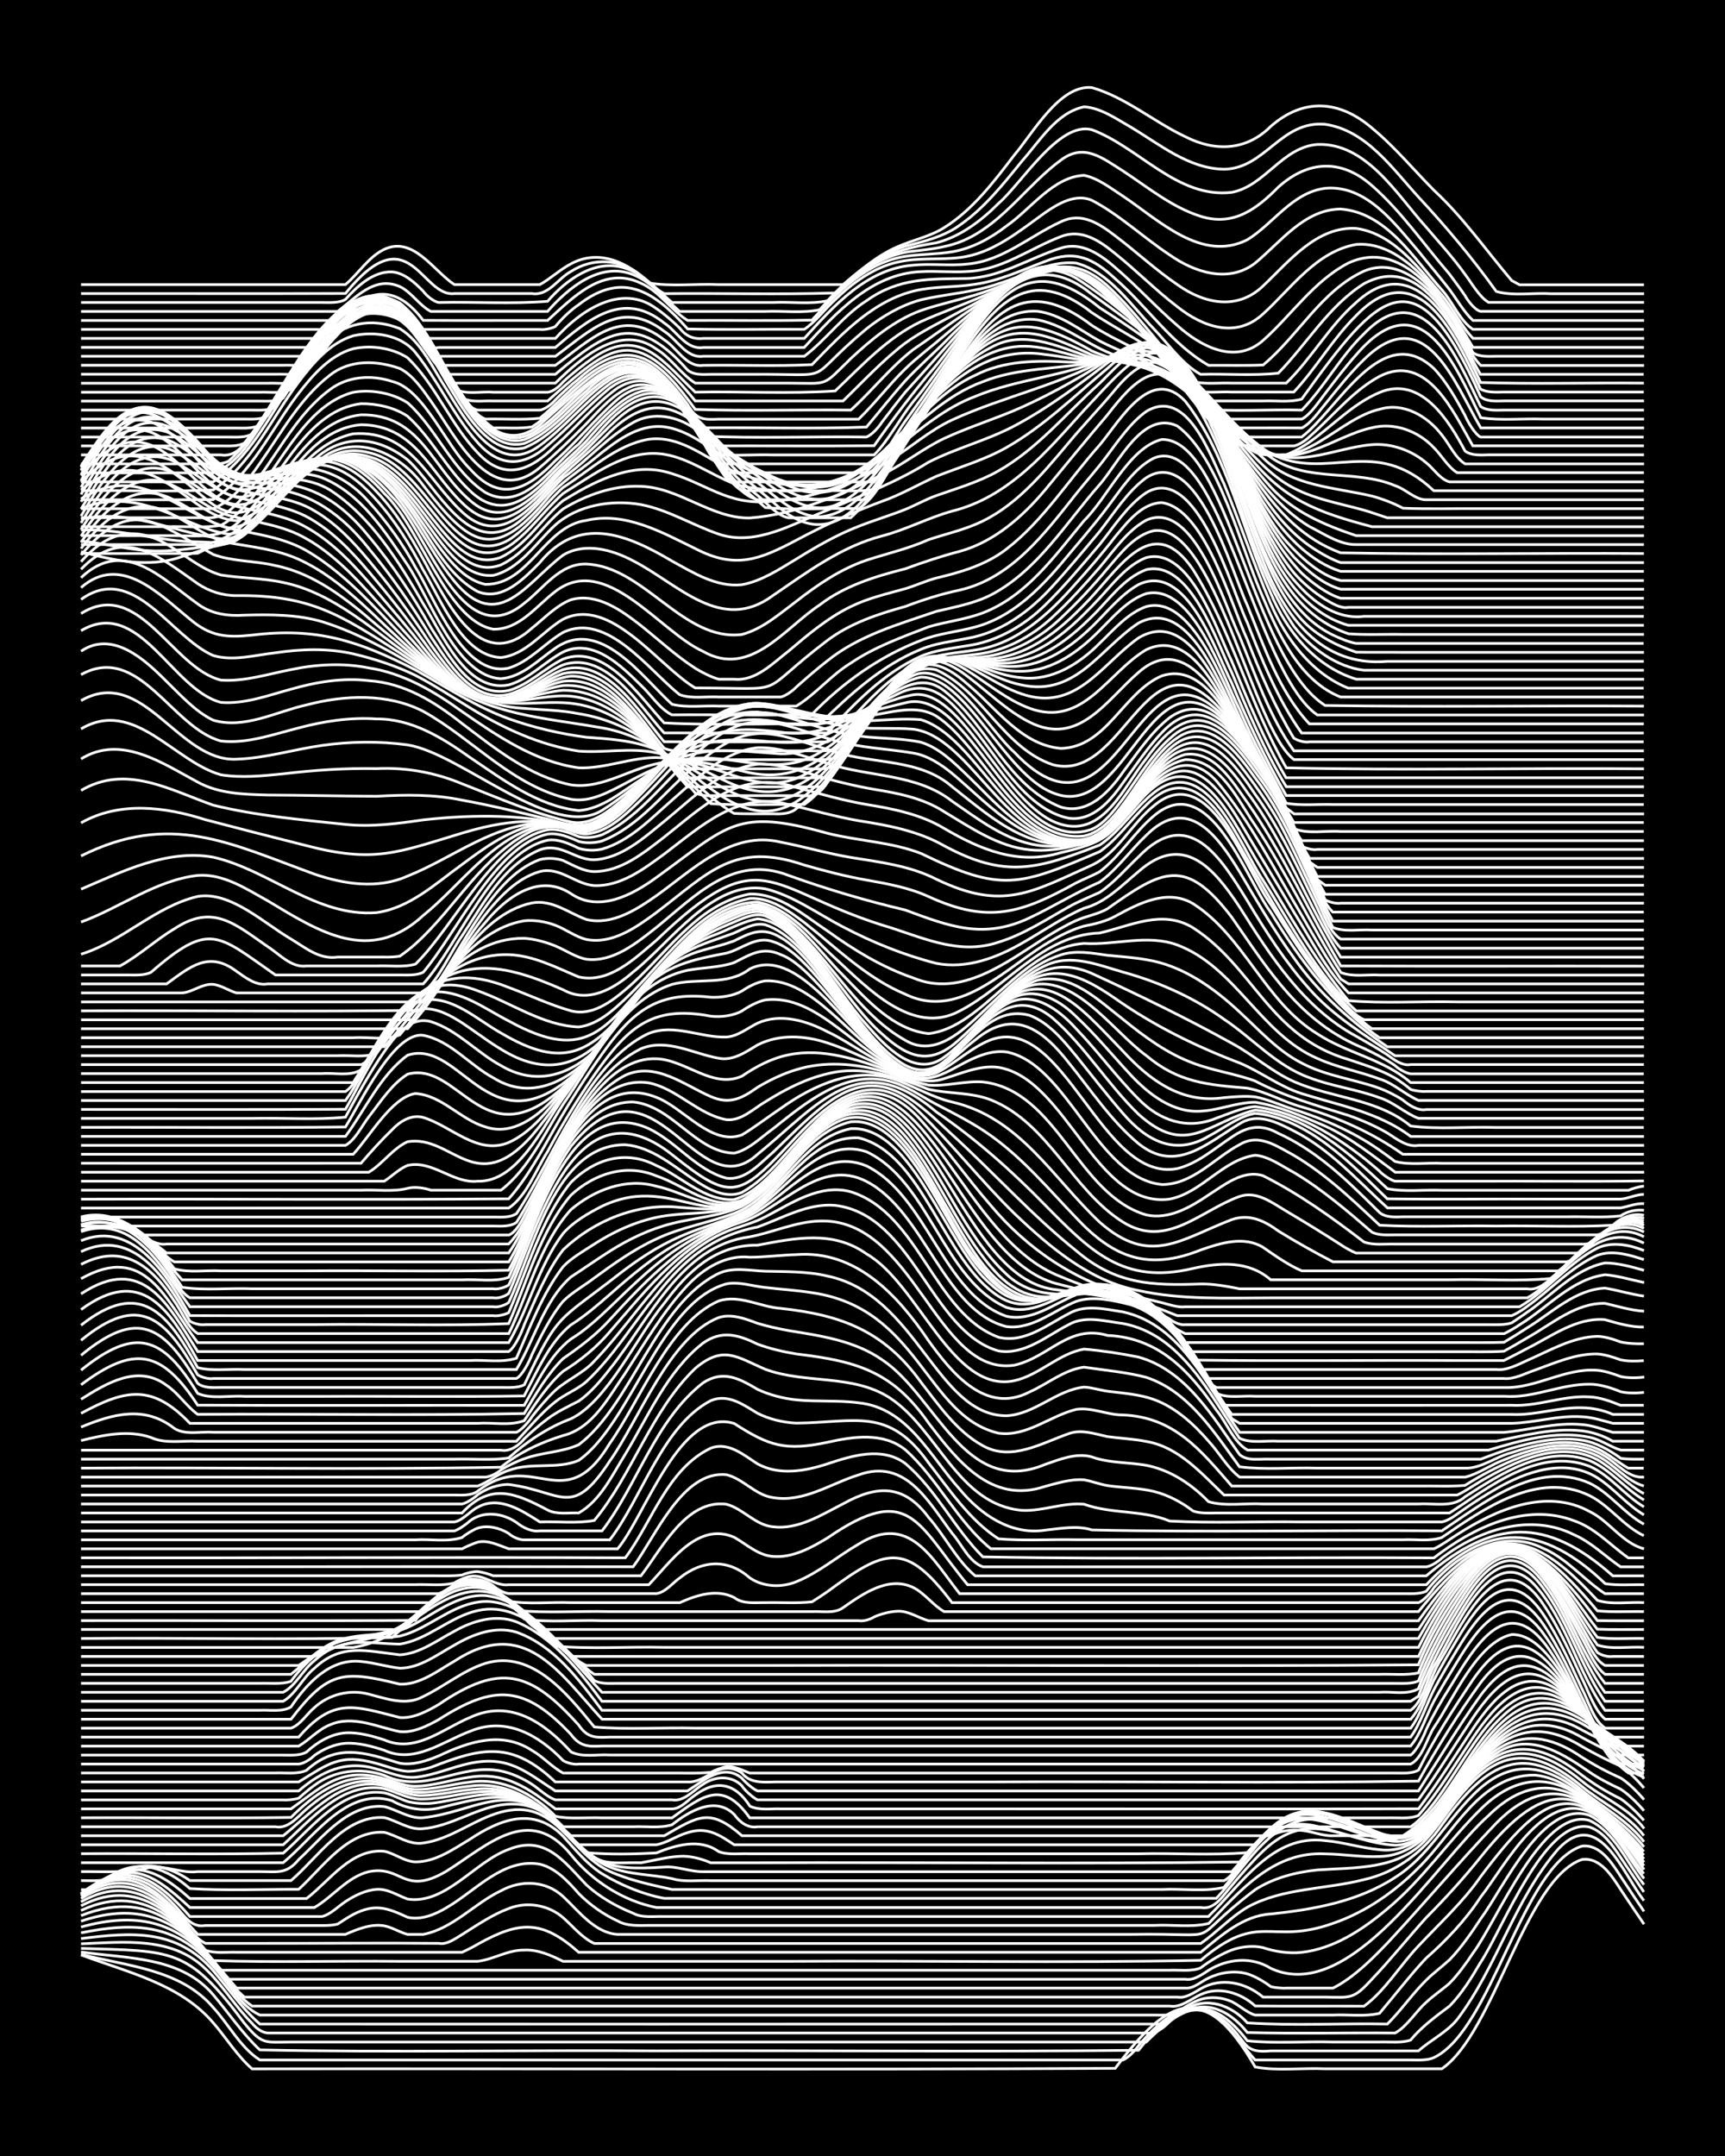 <?xml version="1.0" encoding="UTF-8"?><svg id="a" xmlns="http://www.w3.org/2000/svg" width="1920" height="2400" viewBox="0 0 192 240"><defs><style>.b{fill:none;stroke:#fff;stroke-miterlimit:10;stroke-width:.3px;}.c{stroke-width:0px;}</style></defs><rect class="c" width="192" height="240"/><path class="b" d="M9.02,217.61c5.14,1.94,10.99,3.21,14.71,7.56,1.41,1.62,2.69,3.71,4.33,5.13,32.02-.05,64.05.11,96.07-.06,6.02-8.07,9.99-9.82,15.58-.15,2.47.47,5.26.08,7.79.2,4.31,0,8.67,0,12.98,0,5.81-3.95,9.25-21.08,15.58-23.29,2.05-.31,3.37,1.86,4.33,3.34.76,1.15,1.82,2.72,2.6,3.86"/><path class="b" d="M9.02,217.55c5.1,1.32,11.05,1.63,14.71,5.92,1.71,1.85,3.03,4.46,5.19,5.84h96.07c.58-.22,1.39-1.09,1.73-1.59.96-1.14,2.2-2.43,3.46-3.24,4.48-2.72,6.97,1.99,9.52,4.83,4.31,0,8.67,0,12.98,0,1.39,0,2.94,0,4.33,0,.79,0,1.86.08,2.6-.27,6.45-3.09,9.84-21.39,16.44-23.53,2.04-.27,3.37,1.88,4.33,3.36.76,1.16,1.82,2.75,2.6,3.9"/><path class="b" d="M9.02,217.29c5.1.75,11.06.46,14.71,4.76,1.69,1.99,3.28,4.35,5.19,6.14,14.69.31,29.44,0,44.14.11,17.88-.07,35.79.13,53.66-.07,2.81-3.57,6.48-6.65,10.39-2.47,1.71,1.8,1.46,2.8,4.33,2.54,5.47,0,10.98,0,16.44,0,1.34-1.2,3.2-2.1,4.33-3.53,4.43-5.84,6.39-13.42,11.25-18.97,4.51-4.72,7.15,2.77,9.52,5.77"/><path class="b" d="M9.02,216.89c10.17.33,11.86-.16,18.17,8.32,2,2.42,2.23,2.12,5.19,2.1,2.27,0,4.65,0,6.92,0,29.42,0,58.85,0,88.28,0,4.24-4.26,7.16-5.42,11.25-.14,3.12.34,6.38.05,9.52.14,1.69,0,3.51,0,5.19,0,1.09-.04,2.41.14,3.46-.21,1.19-1.45,2.85-2.67,4.33-3.78,1.33-1.33,2.52-3.25,3.46-4.87,2.41-3.57,7.16-16.15,12.12-15.07,1.52.49,2.62,2.1,3.46,3.37.77,1.14,1.83,2.71,2.6,3.86"/><path class="b" d="M9.02,216.38c4.75-.18,10.13-.86,13.85,2.79,1.89,1.78,3.34,4.23,5.19,6.06.39.5,1.09,1.04,1.73,1.08,1.09,0,2.37,0,3.46,0,2.57,0,5.22,0,7.79,0,8.07,0,16.17,0,24.23,0,15.57,0,31.16,0,46.74,0,3.73,0,7.52,0,11.25,0,1.38,0,2.94,0,4.33,0,.96.21,1.98-.62,2.6-1.27,3.07-2.74,6.21-1.81,8.65,1.22,5.46.14,10.98.01,16.44.05,1.36-.74,2.31-2.41,3.46-3.41.72-.7,1.85-1.46,2.6-2.13.89-.89,1.91-2.29,2.6-3.35,2.7-3.57,7.78-16.31,12.98-14.77,2.85,1.35,4.19,4.77,6.06,7.15"/><path class="b" d="M9.02,215.8c5.62-.71,10.62-1.11,14.71,3.57,1.65,1.96,3.25,4.25,5.19,5.94,29.42.02,58.85,0,88.28,0,4.02,0,8.1,0,12.12,0,.92-.2,1.8-1.16,2.6-1.61,2.38-1.52,5.15-.48,6.92,1.48,5.15.35,10.41.03,15.58.13,1.49-1.48,2.83-3.42,4.33-4.89.72-.73,1.84-1.57,2.6-2.27,1.25-1.29,2.48-3.06,3.46-4.56,2.53-3.4,6.98-13.3,12.12-11.51,2.77,1.42,4.22,4.67,6.06,7.04"/><path class="b" d="M9.02,215.16c5.84-1.19,10.56-1.05,14.71,3.73,1.66,1.74,2.95,4.39,5.19,5.42,10.09,0,20.2,0,30.29,0,15.86,0,31.74,0,47.6,0,5.47,0,10.98,0,16.44,0,1.68,0,3.51,0,5.19,0,.78,0,1.86.08,2.6-.27.68-.56,1.76-1.2,2.6-1.47,1.07-.34,2.44-.23,3.46.25.81.38,1.72,1.25,2.6,1.49,2.86,0,5.8,0,8.65,0,1.68-.08,3.55.2,5.19-.19,1.69-1.99,3.4-4.24,5.19-6.14,2.25-1.98,4.42-4.26,6.06-6.79,2.82-3.59,7.46-12.76,12.98-8.99,2.1,1.68,3.6,4.24,5.19,6.38"/><path class="b" d="M9.02,214.51c6.03-1.66,10.55-.79,14.71,4.07,1.36,1.54,2.61,3.56,4.33,4.73,29.42,0,58.85,0,88.28,0,4.6,0,9.25,0,13.85,0,1.26.22,2.39-.82,3.46-1.29,2.04-.94,4.46-.19,6.06,1.28,4.02.04,8.1,0,12.12.02,2.37-1.76,4.03-4.58,6.06-6.71,2.33-2.49,4.97-4.89,6.92-7.72,7.14-9.49,10.89-11.78,18.18-.77"/><path class="b" d="M9.02,213.86c5.58-1.89,9.87-.76,13.85,3.57,1.46,1.5,2.73,3.51,4.33,4.88,30,0,60.01,0,90.01,0,4.6,0,9.25,0,13.85,0,.88.17,1.87-.51,2.6-.94,2.26-1.3,4.99-.69,6.92.94,2.27,0,4.65,0,6.92,0,2.9.05,3.16.24,5.19-1.98,2.07-2.16,4.05-4.65,6.06-6.87,2.09-2.11,4.21-4.42,6.06-6.75,7.37-9.18,11.62-8.33,18.17.98"/><path class="b" d="M9.02,213.24c8.46-3.35,12.34,2.41,17.31,8.07,29.13,0,58.28,0,87.41,0,6.05,0,12.13,0,18.18,0,.93.1,1.81-.77,2.6-1.12,1.29-.63,2.93-.88,4.33-.46.85.26,1.89.88,2.6,1.42.4.11,1.31.2,1.73.16,1.68,0,3.51,0,5.19,0,2.31-1.18,4.28-3.17,6.06-5.02,4.08-4.38,7.99-9.03,12.12-13.35,6.71-6.83,11.9-1.69,16.44,4.37"/><path class="b" d="M9.02,212.67c7.6-3.55,12.04,2.39,16.44,7.65,28.27,0,56.55,0,84.82,0,7.2,0,14.44,0,21.64,0,.9.18,1.89-.52,2.6-.99,2.07-1.3,4.81-1.56,6.92-.22,8.86,4.1,18.44-11.84,24.23-17,6.87-6.77,12.55-1.05,17.31,4.82"/><path class="b" d="M9.02,212.15c7.04-3.68,11.53,2.2,15.58,7.17,27.4,0,54.82,0,82.22,0,6.05,0,12.13,0,18.17,0,1.68,0,3.51,0,5.19,0,1.09-.05,2.43.17,3.46-.26.99-.76,2.28-1.55,3.46-1.99,1.04-.38,2.38-.52,3.46-.27,1.34.45,2.92.69,4.33.53,3.6-.41,6.81-2.55,9.52-4.84,3.91-3.22,6.8-7.56,10.39-11.09,3.37-3.33,7.2-4.25,11.25-1.32,2.55,1.79,5.02,3.96,6.92,6.44"/><path class="b" d="M9.02,211.71c6.6-3.77,10.89,1.82,14.71,6.54,6.9.22,13.86.01,20.77.08,2.86,0,5.8,0,8.65,0,1.73-.19,3.39-1.29,5.19-1.25,1.51-.09,3.02.59,4.33,1.25.77,0,1.82,0,2.6,0,7.49,0,15.01,0,22.5,0,15.2-.1,30.73.2,45.87-.11,6.62-5.59,7.66-1.61,14.71-4.11,3.6-1.23,6.86-3.49,9.52-6.18,3.87-3.74,6.84-10.41,12.98-10.33,2.65.26,4.91,2.03,6.92,3.63,1.85,1.41,3.77,3.03,5.19,4.88"/><path class="b" d="M9.02,211.34c6.15-3.8,10.24,1.22,13.85,5.75,1.05.39,2.37.19,3.46.23,1.39,0,2.94,0,4.33,0,4.89,0,9.82,0,14.71,0,1.39,0,2.94,0,4.33,0,.43,0,1.3,0,1.73,0,.44-.19,1.32-.64,1.73-.89,4.67-2.61,7.17-2.74,11.25.89h69.24c2.25-1.85,4.73-4.09,7.79-4.26,4.78-.5,9.77-1.39,13.85-4.08,3.61-2.25,5.7-6.21,8.65-9.15,3.99-4.06,7.87-3.64,12.12-.22,2.34,1.89,5.06,3.57,6.92,5.98"/><path class="b" d="M9.02,211.07c3.99-2.58,7.32-1.55,10.39,1.75,1.16,1.03,2.04,2.83,3.46,3.51,1.98,0,4.08,0,6.06,0,6.63.01,13.28-.06,19.91,0,.92.18,1.86-.55,2.6-.99,1.64-1.03,3.37-2.22,5.19-2.89,2.02-.8,4.42-.41,6.06,1.03,1.06.93,2.14,2.28,3.46,2.86,1.39,0,2.94,0,4.33,0,21.06,0,42.12,0,63.18,0,1.75-1.22,3.33-2.95,5.19-4.04,3.93-2.17,8.71-1.96,12.98-3.07,3.54-.78,6.63-3.1,8.65-6.08,4.51-6.31,8.7-9.66,15.58-3.87,2.28,1.9,5.09,3.35,6.92,5.74"/><path class="b" d="M9.02,210.88c5.93-4.04,9.15.24,12.98,4.45,5.47,0,10.98,0,16.44,0,1.33-.57,2.85-1.21,4.33-.95.83.15,1.78.75,2.6.95.46,0,1.28,0,1.73,0,3.29-.62,5.7-3.45,8.65-4.85,2.24-1.24,5-1.15,6.92.63,1.72,1.6,3.54,4.07,6.06,4.22,4.31,0,8.67,0,12.98,0,14.71,0,29.43,0,44.14,0,11.37-.19,5.5,1.4,13.85-4.97,2.03-1.31,4.54-1.96,6.92-2.2,4.23-.3,9.01.02,12.12-3.42,1.53-1.64,2.81-3.83,4.33-5.48,4.29-4.94,8.18-4.37,12.98-.42,2.24,1.88,5.12,3.13,6.92,5.5"/><path class="b" d="M9.02,210.79c3.97-2.88,7.16-2.18,10.39,1.28,1.01,1.01,1.78,2.58,3.46,2.27,4.02,0,8.1,0,12.12,0,.78,0,1.83.05,2.6-.16.44-.3,1.27-.83,1.73-1.07,2.43-1.25,3.77-.73,6.06.32,1.49.34,3.08-.32,4.33-1.08,3.23-1.86,6.31-5.56,10.39-4.83,1.78.43,3.17,1.96,4.33,3.28,1.2,1.22,2.77,2.34,4.33,3.04,1,.59,2.35.5,3.46.49,1.39,0,2.94,0,4.33,0,4.31,0,8.67,0,12.98,0,9.8,0,19.63,0,29.43,0,3.15,0,6.37,0,9.52,0,1.97-.11,4.14.26,6.06-.22,3.58-3.77,7.29-8.05,12.98-7.74,1.98.02,4.07.39,6.06.29,2.92-.05,5.41-2.04,6.92-4.42,4.54-6.62,8.48-9.83,15.58-3.96,2.22,1.83,5.15,2.91,6.92,5.27"/><path class="b" d="M9.02,210.78c5.1-3.95,8.38-1.7,12.12,2.56,4.89,0,9.82,0,14.71,0,.93-.22,1.82-1.15,2.6-1.66.99-.66,2.26-1.28,3.46-1.36,1.21-.1,2.37.69,3.46,1.08,4.23.64,7.48-4.18,11.25-5.53,4.07-1.66,6.16,1.36,8.65,3.95,1.47,1.35,3.35,2.42,5.19,3.15,1,.56,2.36.33,3.46.37,1.39,0,2.94,0,4.33,0,4.89,0,9.82,0,14.71,0,13.84,0,27.7,0,41.54,0,3.67-3.57,7.11-9.19,12.98-8.45,2.01.17,4.05.83,6.06,1.01,2.9.39,5.47-1.5,6.92-3.87,4.44-6.53,8.34-10.19,15.58-4.45,1.31.98,2.85,1.94,4.33,2.65.88.59,1.91,1.61,2.6,2.41"/><path class="b" d="M9.02,210.85c5.22-4.07,7.73-2.57,12.12,1.49,4.6,0,9.25,0,13.85,0,2.05-1.18,3.65-3.4,6.06-3.99,3.75-.75,3.86,2.77,8.65-.06,4.61-2.9,9.2-7.54,13.85-1.83,2.34,2.92,5.84,5.16,9.52,5.88,4.31,0,8.67,0,12.98,0,9.8,0,19.63,0,29.43,0,6.05,0,12.13,0,18.17,0,1.6.32,2.55-1.46,3.46-2.46,1.03-1.23,2.3-2.69,3.46-3.81,5.27-5.04,9.05-.98,14.71-.67,2.84-.03,4.67-2.63,6.06-4.78,1.62-2.24,3.51-4.69,6.06-5.93,3.35-1.62,6.81.71,9.52,2.57,1.01.71,2.35,1.38,3.46,1.9.89.57,1.91,1.6,2.6,2.4"/><path class="b" d="M9.02,211c4.79-3.96,7.56-3.76,12.12.34h12.98c2.6-1.99,4.97-5.6,8.65-5.26,1.15.23,2.26,1.15,3.46,1.18,2.23.02,4.22-1.41,6.06-2.51,3.41-2.26,7.12-3.68,10.39-.34,1.3,1.43,2.67,3.13,4.33,4.17,2.08,1.27,4.53,2.29,6.92,2.74,3.44,0,6.95,0,10.39,0,17.02,0,34.05,0,51.06,0,3.53-3.69,6.83-10.45,12.98-8.47,2.02.55,4,1.61,6.06,2.01,2.51.59,4.8-1.1,6.06-3.15,4.1-5.98,8.16-11.22,15.58-6.11,1.33.85,2.88,1.69,4.33,2.32.9.57,1.91,1.6,2.6,2.41"/><path class="b" d="M9.02,210.34c1.31.22,2.39-1.07,3.46-1.62,3.05-1.9,6.17-.69,8.65,1.51,4,.25,8.1.07,12.12.08,2.7-2.46,5.45-6.59,9.52-6.34,1.42.34,2.78,1.44,4.33,1.19,3.1-.42,5.66-2.64,8.65-3.44,6.13-1.66,7.53,4.47,12.12,6.6,2.16.98,4.62,1.5,6.92,2.01,3.15,0,6.37,0,9.52,0,11.24,0,22.51,0,33.75,0,3.73,0,7.52,0,11.25,0,2.23-.12,4.78.28,6.92-.23,3.03-3.75,6.38-9.87,12.12-7.9,2.03.6,4,1.74,6.06,2.24,2.46.7,4.8-.87,6.06-2.91,3.94-5.63,8.15-11.78,15.58-7.13,1.35.78,2.9,1.57,4.33,2.2.9.57,1.92,1.62,2.6,2.43"/><path class="b" d="M9.02,209.34c1.45,0,3.12.2,4.33-.79,2.52-1.52,5.5-.83,7.79.79h11.25c3.01-2.57,5.97-7.31,10.39-7.01,1.42.35,2.79,1.41,4.33,1.23,3.02-.26,5.68-2.18,8.65-2.64,6.25-.94,7.33,4.99,12.12,6.92,2.18.87,4.66.81,6.92,1.28,1.34.43,2.94.16,4.33.23,1.98,0,4.08,0,6.06,0,17.02,0,34.05,0,51.06,0,.56-.28,1.4-1.23,1.73-1.75,1.03-1.32,2.26-2.89,3.46-4.06,3.91-3.79,7.95-1.06,12.12.5,2.86,1.07,5.33-.15,6.92-2.61,3.8-5.35,8.2-12.38,15.58-8.03,1.36.74,2.92,1.52,4.33,2.17.9.58,1.92,1.62,2.6,2.44"/><path class="b" d="M9.02,208.34c2.59-.02,5.27.2,7.79-.5,1.73-.14,3.46.72,5.19.5,2.28,0,4.65,0,6.92,0,1.96,0,2.96.32,4.33-1.34,2.66-2.45,5.5-6.28,9.52-5.9,1.41.35,2.8,1.37,4.33,1.24,5.56-.57,9.47-4.28,14.71.3,4.49,4.82,5.31,5.64,12.12,5.2,1.43-.13,2.92.54,4.33.51,4.89,0,9.82,0,14.71,0,14.71,0,29.43,0,44.14,0,2.77-3.04,5.53-7.87,10.39-6.49,2.06.5,4.04,1.61,6.06,2.23,2.84.98,5.36-.36,6.92-2.76,3.71-5.14,8.24-13.01,15.58-8.76,2.43,1.33,5.22,2.3,6.92,4.62"/><path class="b" d="M9.02,207.35h22.5c3.39-2.79,7.09-8.47,12.12-6.9,1.55.9,3.44,1.2,5.19.82,4.96-1.2,8.77-2.48,12.98,1.42,1.64,1.5,3.01,3.68,5.19,4.46,1.35.39,2.94.14,4.33.21,1.39-.24,2.92-.65,4.33-.72,1.14-.08,2.43.28,3.46.72,1.69,0,3.51,0,5.19,0,17.88-.08,35.79.16,53.66-.09,5.42-6.69,7.16-6.13,14.71-3.21,3.19,1.15,5.98-.13,7.79-2.88,4.13-5.64,8.41-14,16.44-8.81,2.14,1.17,4.53,2.24,6.06,4.24"/><path class="b" d="M9.02,206.35c7.49-.05,15.02.11,22.5-.06,3.2-2.79,6.5-7.37,11.25-6.72.81.17,1.81.71,2.6.97.76.2,1.82.27,2.6.2,2.85-.3,5.76-1.43,8.65-.83,3.78.66,5.99,3.96,8.65,6.33,2.55.21,5.24.17,7.79.02,2.16-.87,4.85-1.66,6.92-.15,1.04.41,2.37.2,3.46.25,1.98,0,4.08,0,6.06,0,5.47,0,10.98,0,16.44,0,6.91,0,13.86,0,20.77,0,4.01-.1,8.12.2,12.12-.13,1.8-1.94,4.04-4.12,6.92-3.73,3.74.35,7.47,3.32,11.25,1.63,3.59-1.95,5.19-6.24,7.79-9.22,3-3.88,6.5-6.39,11.25-3.49,2.37,1.46,5.09,2.66,6.92,4.83"/><path class="b" d="M9.02,205.35h22.5c3.11-2.81,6.58-7.08,11.25-6.24,1.39.39,2.83,1.24,4.33,1.16,2.3-.03,4.62-.79,6.92-.83,4.69-.16,7.31,2.99,10.39,5.91,2.86,0,5.8,0,8.65,0,1.16-.2,2.33-1.03,3.46-1.34,2.11-.7,3.51.2,5.19,1.34h57.99c2.1-1.83,4.11-2.76,6.92-2.04,3.08.72,6.37,2.42,9.52,1.12,3.7-1.65,5.44-5.78,7.79-8.84,3.56-4.99,7.16-8.32,12.98-4,2.03,1.4,4.37,2.61,6.06,4.46"/><path class="b" d="M9.02,204.35h22.5c3.23-2.58,6.63-6.67,11.25-5.57,1.38.41,2.84,1.18,4.33,1.09,2-.04,4.06-.62,6.06-.73,4.45-.37,7.39,2.39,10.39,5.21,3.44,0,6.95,0,10.39,0,3.81-2.19,5.03-3.14,8.65,0,19.04,0,38.08,0,57.12,0,.42,0,1.31,0,1.73,0,1-.54,2.34-.73,3.46-.59,1.1.09,2.35.64,3.46.59,2.57,0,5.22,0,7.79,0,5.06-3.15,6.89-9.54,11.25-13.45,3.2-3.03,6.41-1.97,9.52.53,1.95,1.55,4.26,2.86,6.06,4.61"/><path class="b" d="M9.02,203.35c7.2,0,14.44,0,21.64,0,1.45.28,2.48-1.14,3.46-1.96,1.91-1.65,4.31-3.17,6.92-3.11,1.79-.03,3.45,1.07,5.19,1.23,2.01.12,4.08-.48,6.06-.68,4.11-.61,7.63,1.71,10.39,4.52,2.57,0,5.22,0,7.79,0,1.39-.07,2.98.19,4.33-.22,1.9-1.52,4.8-3.24,6.92-1.15.6.84,1.51,1.56,2.6,1.37,24.23,0,48.47,0,72.7,0,4.93-3.36,8.63-16.4,15.58-14.72,1.97.63,3.65,2.17,5.19,3.49,1.62,1.39,3.57,2.65,5.19,4.04"/><path class="b" d="M9.02,202.35c7.78-.04,15.59.08,23.37-.04,2.48-2.49,5.8-4.98,9.52-4.24,1.43.23,2.87,1.06,4.33,1.12,2.01.05,4.07-.6,6.06-.81,3.6-.55,7.05,1.29,9.52,3.8,1.65.36,3.51.1,5.19.18,2.57,0,5.22,0,7.79,0,3.44-2.5,5.63-4.24,8.65,0,16.15,0,32.32,0,48.47,0,5.47,0,10.98,0,16.44,0,1.98,0,4.08,0,6.06,0,1.09-.05,2.43.17,3.46-.27,2.24-2.63,4.13-5.77,6.06-8.64,2.43-3.59,5.94-7.79,10.39-4.3,1.51,1.12,2.95,2.66,4.33,3.94,1.32,1.14,2.92,2.29,4.33,3.33"/><path class="b" d="M9.02,201.36h23.37c3.13-2.21,5.27-4.49,9.52-3.58,1.41.28,2.87,1.06,4.33,1.06,2.02-.02,4.07-.75,6.06-1.01,3.96-.63,6.57,1.27,9.52,3.53,4.31,0,8.67,0,12.98,0,1,0,1.82-1.05,2.6-1.55,2.4-1.79,4.5-1.23,6.06,1.24,1.02.51,2.36.26,3.46.31,1.98,0,4.08,0,6.06,0,5.76,0,11.55,0,17.31,0,15.86-.01,31.74.03,47.6-.01,2.13-2.82,4.11-5.98,6.06-8.93,2.58-3.83,6.01-7.57,10.39-3.52,2.81,2.65,5.21,5.92,8.65,7.83"/><path class="b" d="M9.02,200.36c7.49,0,15.01,0,22.5,0,.45.04,1.3-.05,1.73-.19.42-.38,1.27-1.1,1.73-1.42,2.21-1.68,5.19-2.02,7.79-1.12,4.58,2.17,8.36-1.41,12.98-.49,1.17.24,2.47.83,3.46,1.48.78.51,1.7,1.43,2.6,1.73,1.08,0,2.38,0,3.46,0,3.15,0,6.37,0,9.52,0,1.36.24,2.42-1.09,3.46-1.73,1.3-.91,3.16-1.03,4.33.17.29.49,1.22,1.32,1.73,1.56h73.57c2.09-2.91,4.07-6.15,6.06-9.13,2.82-4.18,6.12-7.17,10.39-2.58,2.75,2.9,4.92,6.68,8.65,8.45"/><path class="b" d="M9.02,199.36h24.23c2.52-2.19,5.31-3.47,8.65-2.44,1.38.35,2.87,1.06,4.33.92,2.05-.2,4.05-1.13,6.06-1.55,4.31-.91,6.22.93,9.52,3.07,4.89,0,9.82,0,14.71,0,1.8-1.13,3.97-3.15,6.06-1.41.36.44,1.2,1.19,1.73,1.41h73.57c2.25-3.51,4.49-7.26,6.92-10.64,3.79-5.09,6.96-3.88,10.39.74,2.25,2.9,4.21,6.59,7.79,8.01"/><path class="b" d="M9.02,198.36c8.07,0,16.17,0,24.23,0,3.26-1.98,4.57-3.21,8.65-2.06,1.08.29,2.34.81,3.46.88.79.01,1.85-.2,2.6-.44,5.74-2.25,9-2.96,13.85,1.62,4.89,0,9.82,0,14.71,0,2.23.14,3.45-2.64,6.06-1,1.02,1.36,2.85.95,4.33,1,1.98,0,4.08,0,6.06,0,5.76,0,11.55,0,17.31,0,15.86-.08,31.75.16,47.6-.09,2.07-3.72,4.42-7.52,6.92-10.96,4.1-5.4,7.38-2.53,10.39,1.99,2.2,3.04,3.95,7.25,7.79,8.51"/><path class="b" d="M9.02,197.36c5.47,0,10.98,0,16.44,0,1.69,0,3.51,0,5.19,0,1.09-.05,2.44.18,3.46-.29,3.39-3.07,6.5-1.99,10.39-.79,1.44.26,3.01-.27,4.33-.82,3.34-1.57,7-2.82,10.39-.6,1.18.66,2.27,1.89,3.46,2.51,3.73,0,7.52,0,11.25,0,1.69-.03,3.51.08,5.19-.08.43-.23,1.25-.55,1.73-.62.85-.1,1.83.41,2.6.7,3.15,0,6.37,0,9.52,0,6.33,0,12.71,0,19.04,0,9.8,0,19.63,0,29.43,0,3.44,0,6.95,0,10.39,0,1.08,0,2.38,0,3.46,0,.79,0,1.88.09,2.6-.33,1.7-3.45,3.92-6.88,6.06-10.07,3.88-5.62,7-4.51,10.39.76,2.23,3.16,3.7,7.32,6.92,9.64h1.73"/><path class="b" d="M9.02,196.37c7.2,0,14.44,0,21.64,0,.78,0,1.82,0,2.6,0,.56-.05,1.35-.57,1.73-.96.98-.7,2.26-1.27,3.46-1.35,1.43-.09,2.98.34,4.33.78,3.36,1.54,6.47-.97,9.52-2.11,4.01-1.68,7.62.38,10.39,3.26.44.26,1.23.47,1.73.38,1.09,0,2.38,0,3.46,0,29.71,0,59.43,0,89.14,0,1.33-.68,1.82-2.92,2.6-4.1,2.13-3.1,4.81-9.49,8.65-10.32,4.95-.08,8.2,10.66,11.25,14.1,1.02.51,2.37.26,3.46.31"/><path class="b" d="M9.02,195.37c7.49,0,15.01,0,22.5,0,.81,0,1.87.09,2.6-.34,1.16-1.08,2.71-2.02,4.33-2.13,1.44-.09,2.98.35,4.33.78,3.44,1.53,6.5-1.23,9.52-2.49,4.49-2.11,8.27.56,11.25,3.82,1.28.66,2.94.25,4.33.35,29.71,0,59.43,0,89.14,0,.67-.48,1.45-2.09,1.73-2.84.67-1.44,1.75-3.32,2.6-4.65,2.86-4.7,6.52-11.12,11.25-3.98,1.61,2.38,3.01,5.29,4.33,7.84.68,1.1,1.31,3.1,2.6,3.63h3.46"/><path class="b" d="M9.02,194.37h24.23c1.15-.67,2.2-1.87,3.46-2.36,2.57-1.13,5.25.25,7.79.75,1.51.15,3.05-.62,4.33-1.34,6.23-3.99,9.58-3.81,14.71,1.64,1,1.35,1.91,1.39,3.46,1.3,1.69,0,3.51,0,5.19,0,4.6,0,9.25,0,13.85,0,23.65,0,47.32,0,70.97,0,1.1-1.27,1.81-3.54,2.6-5.01.73-1.33,1.81-3.11,2.6-4.4,2.33-3.84,5.65-8.47,9.52-3.17,2.84,3.8,4.33,8.64,6.92,12.59h4.33"/><path class="b" d="M9.02,193.37h24.23c3.88-4.47,6.2-3.46,11.25-2.18,1.53.12,3.05-.7,4.33-1.45,6.86-4.67,10.2-3.7,15.58,2.29.99,1.45,1.86,1.4,3.46,1.34,1.69,0,3.51,0,5.19,0,4.6,0,9.25,0,13.85,0,23.36,0,46.74,0,70.1,0,1.05-1.41,1.81-3.74,2.6-5.3.72-1.36,1.8-3.16,2.6-4.48,2.44-4.04,5.66-8.38,9.52-2.84,1.69,2.43,3.07,5.47,4.33,8.15.7,1.34,1.38,3.5,2.6,4.47h4.33"/><path class="b" d="M9.02,192.37c7.78,0,15.59,0,23.37,0,1.03-.34,1.79-1.62,2.6-2.28,1.61-1.48,3.94-2.07,6.06-1.5,1.96.5,4.13,1.34,6.06.26,2.33-1.11,4.44-2.91,6.92-3.69,5.21-1.58,9.2,3.51,12.12,7.08,3.71.32,7.53.04,11.25.13,6.91,0,13.86,0,20.77,0,19.61,0,39.24,0,58.85,0,1.08-1.41,1.81-3.8,2.6-5.38.72-1.39,1.8-3.22,2.6-4.56,2.45-4.12,5.66-8.44,9.52-2.77,1.69,2.49,3.07,5.59,4.33,8.32.71,1.3,1.29,3.56,2.6,4.39h4.33"/><path class="b" d="M9.02,191.38h23.37c4.13-5.39,5.81-5.46,12.12-3.9,2.25.07,4.2-1.5,6.06-2.56,7.78-5.1,11.62,1.22,16.44,6.46h90.01c1.58-1.8,2.14-4.81,3.46-6.81,2.41-4.05,6.46-13.16,11.25-6.04,1.7,2.47,3.07,5.55,4.33,8.27.7,1.37,1.39,3.55,2.6,4.58h4.33"/><path class="b" d="M9.02,190.38c4.89,0,9.82,0,14.71,0,1.69,0,3.51,0,5.19,0,1.1-.06,2.47.22,3.46-.36,1.75-2.6,4.36-5.44,7.79-5.07,1.41.12,2.92.6,4.33.75,2.23,0,4.18-1.53,6.06-2.56,2.04-1.21,4.55-2.18,6.92-1.45,4.15,1.46,6.98,5.3,9.52,8.69h90.01c1.38-.95,1.79-3.51,2.6-4.9,2.1-3.36,6.32-14.4,11.25-9,3.53,3.98,4.73,9.66,7.79,13.91h4.33"/><path class="b" d="M9.02,189.38h22.5c1.39-.79,2.21-2.66,3.46-3.66,3.04-2.88,5.86-1.91,9.52-1.51,2.22-.12,4.15-1.62,6.06-2.62,2.06-1.17,4.62-1.93,6.92-1.05,4.05,1.7,6.96,5.41,9.52,8.84h90.01l.87-.56c1.27-3.51,3.23-7.03,5.19-10.19,2.35-3.77,5.29-6.55,8.65-1.9,2.87,3.81,4.2,8.78,6.92,12.65h4.33"/><path class="b" d="M9.02,188.38h22.5c1.4-.71,2.22-2.55,3.46-3.5,3.02-2.8,5.87-1.93,9.52-1.86,3.13-.49,5.57-3.05,8.65-3.73,5.76-1.33,10.4,5.48,13.85,9.09,19.61,0,39.24,0,58.85,0,6.91,0,13.86,0,20.77,0,2.27,0,4.65,0,6.92,0,1.39-.11,3.08.33,4.33-.39,1.27-3.46,3.22-6.94,5.19-10.03,2.35-3.71,5.31-6.37,8.65-1.87,2.87,3.68,4.2,8.56,6.92,12.3h4.33"/><path class="b" d="M9.02,187.38c4.89,0,9.82,0,14.71,0,1.69,0,3.51,0,5.19,0,1.09-.04,2.41.14,3.46-.22,1.85-2.51,4.52-4.84,7.79-4.89,1.39-.07,2.95.08,4.33-.14,3.06-.76,5.5-3.29,8.65-3.78,2.99-.5,5.7,1.44,7.79,3.37,1.77,1.65,3.72,3.41,5.19,5.35.75.4,1.78.32,2.6.32,1.09,0,2.37,0,3.46,0,3.15,0,6.37,0,9.52,0,9.51,0,19.05,0,28.56,0,10.38,0,20.78,0,31.16,0,3.44,0,6.95,0,10.39,0,1.08,0,2.38,0,3.46,0,.78,0,1.86.07,2.6-.27,1.27-3.38,3.21-6.78,5.19-9.79,2.38-3.63,5.34-6.06,8.65-1.75,2.87,3.51,4.14,8.29,6.92,11.8h4.33"/><path class="b" d="M9.02,186.38h23.37c1.86-1.5,3.61-3.48,6.06-4,1.66-.43,3.52-.36,5.19-.65,1.18-.22,2.44-.88,3.46-1.49,2.09-1.26,4.38-2.77,6.92-2.63,4.99.54,8.26,6.08,12.12,8.77,19.9,0,39.82,0,59.72,0,6.91,0,13.86,0,20.77,0,2.27,0,4.65,0,6.92,0,1.38-.05,2.97.14,4.33-.16,1.26-3.29,3.19-6.58,5.19-9.46,2.43-3.55,5.4-5.66,8.65-1.58,1.68,2.1,3.08,4.78,4.33,7.15.7,1.22,1.44,3.17,2.6,4.05h4.33"/><path class="b" d="M9.02,185.39h24.23c1.61-1.07,3.25-2.4,5.19-2.83,2.63-.61,5.55-.67,7.79-2.36,7.81-5.81,10.47-2.62,16.44,3.25.75.63,1.67,1.58,2.6,1.94,2.27,0,4.65,0,6.92,0,4.6,0,9.25,0,13.85,0,23.94-.07,47.9.13,71.83-.07,1.26-3.17,3.17-6.33,5.19-9.07,2.48-3.43,5.46-5.2,8.65-1.37,1.67,1.98,3.07,4.54,4.33,6.8.71,1.12,1.37,3.05,2.6,3.71h4.33"/><path class="b" d="M9.02,184.39c7.78,0,15.59,0,23.37,0,.77,0,1.83,0,2.6,0,.76-.35,1.8-.86,2.6-1.12,1.96-.65,4.17-.84,6.06-1.71,2.41-1.23,4.4-3.38,6.92-4.41,5.66-2.19,9.1,4.4,12.98,7.24h94.34c1.75-3.85,4.85-9.56,8.65-11.6,5.13-1.91,8.87,7.81,11.25,11.16.41.3,1.23.54,1.73.44,1.08,0,2.38,0,3.46,0"/><path class="b" d="M9.02,183.39c8.65,0,17.32,0,25.96,0,1.39,0,2.94,0,4.33,0,1.47-.23,3.05-.8,4.33-1.57,2.07-1.39,3.86-3.4,6.06-4.61,5.05-2.88,8.97,2.89,12.12,6.03,3.99.36,8.1.04,12.12.14,7.2,0,14.44,0,21.64,0,20.77,0,41.55,0,62.31,0,1.72-3.43,6.01-11.28,10.39-10.99,4.48.97,7.02,7.28,9.52,10.73,1.61.53,3.51.15,5.19.26"/><path class="b" d="M9.02,182.39c11.53-.1,23.1.19,34.62-.11,3.35-2.91,7.31-8.49,12.12-4.82,1.96,1.31,3.32,3.55,5.19,4.93h96.93c1.95-3.42,5.9-10.34,10.39-10.07,4.5.97,6.92,6.57,9.52,9.95,1.67.25,3.51.07,5.19.12"/><path class="b" d="M9.02,181.39c11.53,0,23.09,0,34.62,0,1.58.32,2.5-1.33,3.46-2.27,1.56-1.59,3.67-3.37,6.06-2.9,1.68.38,3.16,1.67,4.33,2.88.77.71,1.5,2.06,2.6,2.29,6.33,0,12.71,0,19.04,0,8.36,0,16.74,0,25.1,0,17.88,0,35.78,0,53.66,0,2.3-3.47,6.32-10.29,11.25-8.97,3.96,1.56,6.12,5.76,8.65,8.94,1.68.07,3.51.02,5.19.03"/><path class="b" d="M9.02,180.4c12.4-.03,24.82.06,37.22-.03,4.34-5.58,7.66-5.65,12.12-.15,2.7.44,5.88.07,8.65.19,5.18,0,10.4,0,15.58,0,4.31,0,8.67,0,12.98,0,.51.1,1.31-.14,1.73-.42.74-.33,1.79-.61,2.6-.63,1.21-.07,2.35.76,3.46,1.06,1.08,0,2.38,0,3.46,0,4.89,0,9.82,0,14.71,0,12.11,0,24.24,0,36.35,0,7.98-11.21,11.84-10.79,19.91-.02,1.68.04,3.51.01,5.19.02"/><path class="b" d="M9.02,179.4h38.08c3.86-4.24,6.48-4.6,10.39-.13,3.41.33,6.95.04,10.39.13,5.76,0,11.55,0,17.31,0,1.69,0,3.51,0,5.19,0,1.11-.06,2.5.26,3.46-.44,2.2-1.54,5.04-3.56,7.79-2.25,1.26.62,2.25,2.01,3.46,2.69h52.79c8-9.83,11.78-9.86,19.91-.09,1.68.18,3.51.05,5.19.09"/><path class="b" d="M9.02,178.4h38.95c.84-.49,1.75-1.46,2.6-1.94,2.15-1.29,4.56.16,6.06,1.78,2.24.37,4.66.07,6.92.16,4.02,0,8.1,0,12.12,0,1.88-.84,4.09-1.56,6.06-.56.94.75,2.34.54,3.46.56,1.68-.04,3.52.1,5.19-.09.44-.27,1.31-.84,1.73-1.14,6.45-4.76,8.67-5.65,13.85,1.23h51.93c.6-.22,1.4-1.16,1.73-1.69.7-.8,1.77-1.79,2.6-2.46,6.23-5.28,11.05-.96,15.58,3.9,1.62.51,3.51.15,5.19.25"/><path class="b" d="M9.02,177.4c8.93,0,17.9,0,26.83,0,2.86,0,5.8,0,8.65,0,1.39,0,2.94,0,4.33,0,.5-.15,1.34-.67,1.73-1.02,1.31-.86,3.06-.74,4.33.13.38.36,1.2.84,1.73.88,2.57,0,5.22,0,7.79,0,2.86,0,5.8,0,8.65,0,1-.12,1.82-1.2,2.6-1.74,2.49-1.98,5.33-2.18,7.79-.01,1.5,1.03,3.54,1.11,5.19.43,2.48-1,4.62-2.85,6.92-4.18,5.62-3.52,8.17,1.6,11.25,5.51,11.24,0,22.51,0,33.75,0,3.73,0,7.52,0,11.25,0,1.39,0,2.94,0,4.33,0,.78,0,1.86.07,2.6-.26,2.95-3.77,8.18-7.22,12.98-4.8,2.66,1.11,4.57,3.53,6.92,5.06h4.33"/><path class="b" d="M9.02,176.4c9.22,0,18.47,0,27.7,0,3.15,0,6.37,0,9.52,0,1.39-.06,2.98.17,4.33-.19.39-.27,1.26-.65,1.73-.73,1.52-.29,2.83,1.13,4.33.93,5.18,0,10.4,0,15.58,0,2.45-2.54,5.44-7.06,9.52-5.28,1.35.77,2.69,2.03,4.33,2.13,2.17.17,4.26-.98,6.06-2.07,9.13-6.29,9.98-1.54,15.58,5.22h51.06c6.74-7.24,12.98-6.75,19.91-.12,1.37.23,2.94.08,4.33.12"/><path class="b" d="M9.02,175.41c9.22,0,18.47,0,27.7,0,3.44,0,6.95,0,10.39,0,1.39-.03,2.95.08,4.33-.08.4-.2,1.28-.41,1.73-.39.45.05,1.32.29,1.73.47,1.68,0,3.51,0,5.19,0,3.73,0,7.52,0,11.25,0,2.32-3.01,5.05-8.55,9.52-7.96,1.85.49,3.21,2.33,5.19,2.51,2.81.34,5.39-1.34,7.79-2.56,3.79-2.11,6.78-2.19,9.52,1.52,1.79,2.01,3.12,4.78,5.19,6.5h50.2c7.53-6.35,13.3-6.63,20.77,0h3.46"/><path class="b" d="M9.02,174.41c20.51.02,40.97-.05,61.45,0,2.46-3.31,5.49-10.76,10.39-10.25,1.87.46,3.23,2.29,5.19,2.55,3.38.58,6.42-1.57,9.52-2.53,5.22-1.89,7.74,2.96,10.39,6.48,1.05,1.18,1.9,3.23,3.46,3.76,8.07,0,16.17,0,24.23,0,6.62,0,13.28,0,19.91,0,1.08,0,2.38,0,3.46,0,.42,0,1.31,0,1.73,0,.53-.07,1.37-.61,1.73-.98,4.12-3.13,9.82-5.06,14.71-2.6,1.91.82,3.5,2.43,5.19,3.58h2.6"/><path class="b" d="M9.02,173.41c20.24.03,40.41-.08,60.58,0,3.01-4.04,4.69-9.9,9.52-12.21,1.96-.73,3.65.77,5.19,1.75,2.4,1.33,5.31.82,7.79,0,2.75-.91,6.07-1.95,8.65-.05,3.43,2.89,5.47,7.25,8.65,10.41,16.71.31,33.47,0,50.2.11,4.29-3.33,10.14-6.21,15.58-4.14,2.35.79,4.09,2.76,6.06,4.14h1.73"/><path class="b" d="M9.02,172.41c9.51,0,19.05,0,28.56,0,3.15,0,6.37,0,9.52,0,1.39,0,2.94,0,4.33,0,.41-.23,1.29-.6,1.73-.74,1.16-.28,2.4.37,3.46.74,4.02,0,8.1,0,12.12,0,3.08-3.64,6.95-15.83,12.98-13.95,3.91,2.52,5.71,3.08,10.39,2.09,2.85-.64,6.2-1.15,8.65.83,3.61,3.21,5.74,7.95,9.52,11.02,12.98,0,25.97,0,38.95,0,2.57,0,5.22,0,7.79,0,.77,0,1.83,0,2.6,0,.83-.37,1.83-1.12,2.6-1.6,4.24-2.73,9.87-5.21,14.71-2.54,2.19,1.05,3.65,3.53,6.06,4.15"/><path class="b" d="M9.02,171.41c9.22,0,18.47,0,27.7,0,3.15,0,6.37,0,9.52,0,1.68-.11,3.58.27,5.19-.26.38-.34,1.25-.87,1.73-1.04,1.13-.37,2.48-.02,3.46.59.35.35,1.22.75,1.73.71,3.15,0,6.37,0,9.52,0,3.61-4.66,5.83-12.68,11.25-15.5,1.93-.8,3.62.47,5.19,1.41,1.3.66,2.88,1.04,4.33,1.1,6.56-.06,10.26-1.87,14.71,4.42,2.33,2.98,4.56,6.38,7.79,8.46,2.84.24,5.8.04,8.65.1,10.09,0,20.2,0,30.29,0,1.98,0,4.08,0,6.06,0,1.39-.07,2.99.21,4.33-.24,4.66-3.19,10.67-7.48,16.44-4.68,2.23,1.11,3.79,3.4,6.06,4.47"/><path class="b" d="M9.02,170.42c9.22,0,18.47,0,27.7,0,3.15,0,6.37,0,9.52,0,1.39,0,2.94,0,4.33,0,.51-.16,1.35-.75,1.73-1.12,1.54-1.16,3.67-.87,5.19.18.66.54,1.71,1.08,2.6.93,2.27,0,4.65,0,6.92,0,4-5.23,5.92-12.33,11.25-16.48,2.24-1.46,4.03-.47,6.06.73,1.31.62,2.88,1.02,4.33,1.17,2.27.23,4.66.02,6.92.33,5.45.54,7.97,5.98,11.25,9.62,2.32,2.81,5.71,5.15,9.52,4.55,1.68-.17,3.54-.55,5.19-.02,12.96.29,25.97,0,38.95.1,4.71-3.13,10.52-7.92,16.44-5.31,2.27,1.09,3.85,3.37,6.06,4.57"/><path class="b" d="M9.02,169.42c12.4,0,24.82,0,37.22,0,1.39,0,2.94,0,4.33,0,.96-.17,1.76-1.22,2.6-1.64,2.39-1.33,4.91.37,6.92,1.64,1.98-.08,4.11.2,6.06-.17,4.3-5.21,6.32-12.21,11.25-16.94,3.13-2.63,4.63-1.23,7.79.12,4.46,1.65,9.72.5,13.85,3.18,5.35,3.51,7.59,11.89,14.71,12.52,2.31.12,4.62-.91,6.92-.68,3.07,1.11,6.5.61,9.52,1.87,4.87.27,9.83.02,14.71.1,5.18,0,10.4,0,15.58,0,.91-.17,1.85-1.01,2.6-1.5,1.05-.73,2.35-1.55,3.46-2.19,3.33-1.94,7.7-3.46,11.25-1.23,1.82,1.16,3.32,3.03,5.19,4.13"/><path class="b" d="M9.02,168.42h42.41c3.16-3.41,5.94-2.23,9.52-.33,1.01.54,2.37.28,3.46.33,2.41-1.36,3.77-4.28,5.19-6.55,2.56-4.23,4.66-9.24,8.65-12.36,2.09-1.48,3.95-.92,6.06.11,1.35.51,2.91.87,4.33,1.1,6.69.8,10.69,1.91,14.71,7.68,3.22,4.23,7.02,9.08,12.98,7.06,1.36-.36,2.9-.85,4.33-.73.79.13,1.81.52,2.6.64,1.68.25,3.54.25,5.19.66,1.52.37,3.09,1.2,4.33,2.16.74.3,1.82.24,2.6.23,8.65,0,17.32,0,25.96,0,4.51-2.91,9.91-7.37,15.58-5.2,2.3,1,3.91,3.25,6.06,4.52"/><path class="b" d="M9.02,167.42c9.8,0,19.63,0,29.43,0,4.31,0,8.67,0,12.98,0,.53-.11,1.35-.66,1.73-1.03.97-.68,2.27-1.17,3.46-1.14,6.02.77,6.98,3.9,11.25-2.61,3.35-4.73,6.63-13.81,12.12-15.97,1.44-.47,2.98.14,4.33.64,1.07.33,2.36.61,3.46.81,3.57.58,7.36,1.12,10.39,3.24,6.01,3.95,9.21,15.43,18.17,11.65,1.62-.56,3.47-1.32,5.19-.83,1.62.6,3.5.6,5.19.81,3.01.3,5.73,2.03,7.79,4.17,1.83.56,4.12.14,6.06.26,3.15,0,6.37,0,9.52,0,2.56,0,5.22,0,7.79,0,1.71-.12,3.81.46,5.19-.81,4.01-2.56,8.94-5.84,13.85-4.02,2.3.95,3.93,3.15,6.06,4.38"/><path class="b" d="M9.02,166.42c9.51,0,19.05,0,28.56,0,3.15,0,6.37,0,9.52,0,1.09,0,2.38,0,3.46,0,.82.01,1.89.1,2.6-.42,6.22-4.85,9.61,3.13,14.71-5.33,3.44-4.83,6.57-13.42,12.12-15.85,2.29-.75,4.63.67,6.92.83,6.73.72,11.49,2.52,15.58,8.19,1.99,2.57,4.01,5.52,6.92,7.1,3.15,1.76,6.51-.29,9.52-1.34,1.4-.53,2.95.02,4.33.32,1.38.19,2.96.26,4.33.54,3.63.62,6.13,3.56,8.65,5.96,6.91,0,13.86,0,20.77,0,1.69,0,3.51,0,5.19,0,.82-.37,1.83-1.07,2.6-1.53,3.8-2.2,8.68-4.63,12.98-2.41,1.82,1.04,3.35,2.78,5.19,3.79"/><path class="b" d="M9.02,165.42c12.11,0,24.24,0,36.35,0,2.57,0,5.22,0,7.79,0,1.16-.39,2.27-1.39,3.46-1.74,2.48-.94,5.35-.08,7.79-1.11,5.91-4.19,9.06-17.62,16.44-19.65,1.4-.28,2.94.26,4.33.4,1.68.2,3.52.31,5.19.58,11.96,1.73,12.65,13.72,20.77,15.64,3.14.43,5.75-1.95,8.65-2.65,1.71-.26,3.47.63,5.19.62,5.72.23,8.66,3.93,12.12,7.91,6.91,0,13.86,0,20.77,0,1.68-.03,3.51.08,5.19-.07.75-.48,1.81-1.09,2.6-1.51,3.63-1.86,8.15-3.72,12.12-1.79,1.82.88,3.21,2.8,5.19,3.37"/><path class="b" d="M9.02,164.43c11.53,0,23.09,0,34.62,0,3.44,0,6.95,0,10.39,0,.53-.03,1.34-.46,1.73-.8.73-.46,1.78-.97,2.6-1.25,1.93-.71,4.18-.71,6.06-1.56,5.93-4.49,8.54-15.64,15.58-19.07,1.62-.74,3.5-.29,5.19-.24,2.28.06,4.69,0,6.92.54,9.95,2.09,12.12,15.53,19.91,15.55,3.15-.16,5.56-2.87,8.65-3.19.78.03,1.82.35,2.6.46,1.7.21,3.57.34,5.19.93,2.39.87,4.42,2.73,6.06,4.63,1.13,1.2,2.12,3.01,3.46,4,7.2,0,14.44,0,21.64,0,1.08,0,2.38,0,3.46,0,1.48-.35,2.89-1.41,4.33-1.92,3.5-1.45,7.81-2.55,11.25-.39,1.34.79,2.63,2.49,4.33,2.3"/><path class="b" d="M9.02,163.43c15.57-.1,31.18.19,46.74-.1,2-1.64,4.46-2.78,6.92-3.53,3.34-.83,5.09-4.34,6.92-6.95,2.13-3.3,4.22-6.89,6.92-9.76,1.77-1.88,4.25-3.43,6.92-3.14,1.69,0,3.5-.24,5.19-.29,6.65-.52,11.29,4.51,14.71,9.57,2.58,3.59,6.37,8.27,11.25,5.72,1.99-.88,3.85-2.48,6.06-2.76,2.17.32,4.87.58,6.92,1.13,4.73,1.55,7.59,6.13,10.39,9.96,2.83.36,5.8.06,8.65.15,5.47,0,10.98,0,16.44,0,1.8.07,3.47-1.3,5.19-1.72,3.01-1,6.48-1.75,9.52-.45,1.19.51,2.35,1.54,3.46,2.17h1.73"/><path class="b" d="M9.02,162.43c10.09,0,20.2,0,30.29,0,3.73,0,7.52,0,11.25,0,1.98-.07,4.1.17,6.06-.14,2-1.82,4.38-3.41,6.92-4.35,4.13-1.99,7.35-9.2,10.39-12.86,2.65-3.56,5.68-6.51,10.39-6.47,4.16-.78,8.39-1.7,12.12.97,5.78,3.29,9.54,15.55,16.44,14.12,2.8-.61,4.96-3.04,7.79-3.52,1.98.17,4.1.49,6.06.89,5.28,1.47,8.27,6.66,11.25,10.86.92.78,2.35.43,3.46.5,1.68,0,3.51,0,5.19,0,5.18,0,10.4,0,15.58,0,.76,0,1.83,0,2.6,0,1.07-.4,2.36-.89,3.46-1.22,2.49-.72,5.2-1.3,7.79-.89,1.55.23,3.09,1.09,4.33,2.01.75.13,1.83.1,2.6.1"/><path class="b" d="M9.02,161.43c15.57,0,31.16,0,46.74,0,1,.2,2-.53,2.6-1.27.73-.71,1.77-1.62,2.6-2.23,1-.76,2.35-1.4,3.46-1.97,1.29-.89,2.51-2.34,3.46-3.57,4.36-5.41,7.9-13.74,15.58-14.71,2.59-.5,5.13-1.69,7.79-1.76,10.49-.35,12.96,17.34,21.64,16.05,3.87-.86,6.06-4.59,10.39-3.31,5.65.23,9.12,3.94,12.12,8.33,1.11,1.34,1.91,3.56,3.46,4.43,8.93,0,17.9,0,26.83,0,3.59-1.08,7.49-2.22,11.25-1.42,1.18.23,2.33,1.09,3.46,1.42.77,0,1.83,0,2.6,0"/><path class="b" d="M9.02,160.36c2.51-.62,5.27-1.22,7.79-.34,1.57.73,3.51.32,5.19.42,11.82,0,23.66,0,35.48,0,1.36-1.44,2.76-3.17,4.33-4.4,1.02-.82,2.48-1.38,3.46-2.25,3-2.79,5.2-6.48,7.79-9.63,3.12-3.96,6.2-6.57,11.25-7.57,2.79-.99,5.59-2.68,8.65-2.41,8.7,1.06,10.65,14.05,18.17,16.2,2.91.49,5.36-1.67,7.79-2.91,1.85-1.08,4.08-.38,6.06-.14,6.44,1.2,9.64,7.82,12.98,12.77,1.29.61,2.94.23,4.33.33,1.98,0,4.08,0,6.06,0,6.05,0,12.13,0,18.17,0,3.11-.63,6.32-1.5,9.52-1.16,1.15.13,2.47.56,3.46,1.16,1.08,0,2.38,0,3.46,0"/><path class="b" d="M9.02,158.86c3.54-1.47,7.08-2.45,10.39.15,1.23.78,2.94.31,4.33.43,11.24,0,22.51,0,33.75,0,.58-.26,1.41-1.22,1.73-1.75.72-.93,1.74-2.13,2.6-2.93,1.3-1.17,3.14-1.93,4.33-3.25,3.34-3.46,5.98-7.69,9.52-10.97,1.49-1.38,3.31-2.67,5.19-3.45,1.38-.56,3.01-.93,4.33-1.64,2.91-1.51,6.09-3.72,9.52-2.78,7.63,2.42,9.24,13.54,16.44,16.19,2.87.7,5.39-1.39,7.79-2.62,1.84-1.08,4.08-.5,6.06-.2,6.56,1.46,9.43,8.44,12.98,13.41,9.8,0,19.63,0,29.43,0,2.85-.27,5.76-1.14,8.65-.87,1.13.07,2.39.54,3.46.87,1.08,0,2.38,0,3.46,0"/><path class="b" d="M9.02,157.33c4.99-2.7,7.92-3.28,12.12,1.11,8.07,0,16.17,0,24.23,0,2.57,0,5.22,0,7.79,0,1.68-.12,3.6.31,5.19-.3,1.23-1.88,2.62-4.01,4.33-5.5,1.9-1.17,3.75-2.68,5.19-4.39,4.19-4.8,8.37-10.26,14.71-12.22,4.53-1.55,8.66-7.19,13.85-4.52,6.48,3.34,8.63,14.4,15.58,16.16,2.89.38,5.26-1.8,7.79-2.81,1.92-.64,4.15-.09,6.06.38,2.93.96,5.15,3.43,6.92,5.85,1.17,1.62,2.44,3.66,3.46,5.38,0,0,.87,1.45.87,1.45,0,0,.87.52.87.52,10.09,0,20.2,0,30.29,0,2.57-.06,5.19-.91,7.79-.73,1.12.03,2.39.45,3.46.73,1.08,0,2.38,0,3.46,0"/><path class="b" d="M9.02,155.76c2.85-1.79,6.35-3.93,9.52-1.55,1.26.82,2.24,2.36,3.46,3.23,12.11-.08,24.25.16,36.35-.09,1.22-2.07,2.59-4.43,4.33-6.12,1.81-1.25,3.71-2.67,5.19-4.32,4.27-4.65,8.57-9.13,14.71-11.2,4.61-1.76,8.31-8.22,13.85-5.93,6.78,3.33,8.52,14.25,15.58,16.74,2.83.64,5.3-1.41,7.79-2.4,2.22-.7,4.83-.13,6.92.75,5.03,2.57,7.17,8.3,10.39,12.58,10.38,0,20.78,0,31.16,0,2.59.13,5.19-.82,7.79-.74,1.12,0,2.44.27,3.46.74,1.08,0,2.38,0,3.46,0"/><path class="b" d="M9.02,154.15c5.88-4.4,8.94-3.92,12.98,2.27,12.11.06,24.24,0,36.35.02,1.44-2.53,2.83-5.57,5.19-7.38,1.54-.93,3.03-2.29,4.33-3.53,2.68-2.58,5.43-5.32,8.65-7.23,2.16-1.32,4.66-2.18,6.92-3.27,4.15-2.31,7.54-8.58,12.98-6.83,7,3.25,8.56,14.24,15.58,17.33,2.75.92,5.33-.97,7.79-1.93,8.39-2.19,13,6.75,16.44,12.83,10.67.01,21.36,0,32.02,0,2.9.16,5.75-1.11,8.65-.93,1.14.03,2.41.5,3.46.93.77,0,1.83,0,2.6,0"/><path class="b" d="M9.02,152.52c6.06-4.87,9.04-3.84,12.98,2.59,1.51.67,3.55.21,5.19.33,2.86,0,5.8,0,8.65,0,7.49-.04,15.02.08,22.5-.05,1.43-2.69,2.77-5.93,5.19-7.9,1.5-.93,3-2.22,4.33-3.38,2.41-2.12,4.96-4.3,7.79-5.83,2.46-1.39,5.3-2.18,7.79-3.5,4.08-2.47,6.8-8.35,12.12-8.12,7.16,1.72,9.44,13.68,15.58,17.64,3.69,2.43,6.78-.94,10.39-1.32,7.1-.36,10.81,6.78,13.85,12.1,1.28.64,2.94.24,4.33.35,2.27,0,4.65,0,6.92,0,6.91,0,13.86,0,20.77,0,3.23.26,6.3-1.37,9.52-1.34,1.14-.01,2.42.4,3.46.83.76.18,1.83.18,2.6.07"/><path class="b" d="M9.02,150.87c6.27-5.19,9.19-3.38,12.98,3.12.7.56,1.76.47,2.6.46,1.09,0,2.38,0,3.46,0,3.44,0,6.95,0,10.39,0,4.31,0,8.67,0,12.98,0,1.39,0,2.94,0,4.33,0,.79,0,1.87.08,2.6-.3,3.81-8.11,3.72-6.99,10.39-12.2,2.11-1.65,4.46-3.23,6.92-4.29,2.52-1.14,5.38-1.74,7.79-3.12,3.96-2.6,6.32-7.92,11.25-8.9,6.94-.36,10.6,13.21,15.58,17.34,3.64,3.39,6.46,1.25,10.39.07,2.76-.4,5.73.48,7.79,2.39,1.67,1.5,3.14,3.57,4.33,5.46.74,1.05,1.4,2.94,2.6,3.56,10.67,0,21.36,0,32.02,0,3.53.12,6.8-2.22,10.39-1.92.8.06,1.85.42,2.6.7.76.17,1.83.16,2.6.05"/><path class="b" d="M9.02,149.2c6.48-5.32,9.38-2.53,12.98,3.84.44.28,1.22.5,1.73.41,1.09,0,2.38,0,3.46,0,2.57,0,5.22,0,7.79,0,7.49,0,15.01,0,22.5,0,.69-.37,1.47-1.96,1.73-2.67.94-1.94,2.07-4.26,3.46-5.92.96-.97,2.38-1.76,3.46-2.59,2.17-1.59,4.47-3.23,6.92-4.35,2.73-1.31,5.84-1.79,8.65-2.85,5.26-2.02,7.34-8.87,12.98-10.19,6.61-.67,10.61,12.42,14.71,16.67,6.72,7.85,10-2.37,18.17,3.35,1.69,1.28,3.15,3.16,4.33,4.91.75,1.08,1.55,2.81,2.6,3.64,10.96,0,21.93,0,32.89,0,1.16.12,2.39-.58,3.46-.93,2.21-.8,4.53-1.84,6.92-1.8.8.03,1.85.37,2.6.65.76.17,1.83.17,2.6.09"/><path class="b" d="M9.02,147.52c6.62-5.22,9.62-1.37,12.98,4.72,1.64.42,3.51.12,5.19.21,2.57,0,5.22,0,7.79,0,7.49,0,15.01,0,22.5,0,2.01-3.32,3.06-7.66,6.06-10.3,1.4-.91,2.92-1.98,4.33-2.87,2.11-1.34,4.49-2.48,6.92-3.08,2.56-.66,5.36-.8,7.79-1.91,4.4-2.34,6.53-7.79,11.25-9.68,6.84-2.15,11.18,11.2,14.71,15.48,6.65,9.1,8.94,1.49,16.44,3.73,4.1,1.32,6.16,5.49,8.65,8.63,10.96,0,21.93,0,32.89,0,1.18.14,2.42-.54,3.46-1.01,2.48-1.08,5.02-2.6,7.79-2.68.8,0,1.85.33,2.6.62.75.18,1.82.23,2.6.2"/><path class="b" d="M9.02,145.78c6.74-4.95,9.8-.06,12.98,5.67,7.49,0,15.01,0,22.5,0,2.57,0,5.22,0,7.79,0,1.68-.1,3.58.27,5.19-.26,1.49-3.39,2.91-7.23,5.19-10.18.93-.99,2.34-1.78,3.46-2.51,2.59-1.67,5.56-2.95,8.65-3.25,1.98-.23,4.11-.18,6.06-.61,5.01-1.2,7.2-6.73,11.25-9.46,6.11-4.39,10.43,4.24,12.98,8.66,2.82,4.67,6.27,12.46,12.98,10.44,6.78-2.19,11.29,1.6,14.71,7.12,9.8.13,19.63,0,29.43.05,1.68,0,3.51,0,5.19,0,.78-.38,1.83-.93,2.6-1.34,2.7-1.35,5.49-3.48,8.65-3.21,1.37.39,2.88.85,4.33.82"/><path class="b" d="M9.02,144.03c6.89-4.54,9.67,1.21,12.98,6.42h34.62c.7-.45,1.48-2.22,1.73-2.98,1.21-2.76,2.48-5.95,4.33-8.35,3.42-3.24,8.24-5.23,12.98-4.72,1.98.13,4.12.42,6.06-.11,4.14-1.48,6.23-5.97,9.52-8.64,3.99-3.65,7.5-2.03,10.39,1.92,3.39,4.59,5.52,10.24,9.52,14.38,5.32,5.22,8.82-.17,15.58,3.23,1.23.64,2.51,1.71,3.46,2.71.76.76,1.57,2.13,2.6,2.58,9.8,0,19.63,0,29.43,0,1.68-.02,3.51.06,5.19-.06.78-.43,1.84-1.04,2.6-1.5,2.7-1.51,5.4-3.91,8.65-3.82,1.38.32,2.9.79,4.33.87"/><path class="b" d="M9.02,142.34c7.18-4.04,9.39,2.38,12.98,7.12h34.62c2.24-3.83,3.34-8.58,6.06-12.16,1.13-1.29,2.81-2.26,4.33-3.03,8.63-4.09,12.73,4.96,19.91-4.13,3.76-4.35,8.46-10.47,13.85-4.33,4.29,4.9,6.43,11.55,11.25,16.03,2.49,2.36,5.45,2.35,8.65,2.17,4.67.18,8.2,1.89,11.25,5.44,10.09,0,20.2,0,30.29,0,1.68-.01,3.51.03,5.19-.03.78-.46,1.84-1.12,2.6-1.62,2.71-1.65,5.33-4.27,8.65-4.41,1.4.23,2.92.7,4.33.89"/><path class="b" d="M9.02,140.75c4.71-2.44,7.84.17,10.39,4.1.78,1.06,1.44,2.89,2.6,3.6h34.62c2.21-4.53,3.47-10,6.92-13.8,2.6-2.2,6.13-3.57,9.52-2.6,3.1.66,6.29,2.99,9.52,1.76,4.77-2.61,6.93-8.7,12.12-10.75,8.96-2.56,12.47,19.02,22.5,20.46,3.48.48,7.16.72,10.39,2.23,1.55.63,2.82,2.07,4.33,2.71,5.76,0,11.55,0,17.31,0,4.02,0,8.1,0,12.12,0,1.38,0,2.94,0,4.33,0,.41,0,1.31,0,1.73,0,.45-.21,1.33-.71,1.73-1,3.09-1.88,5.79-5.08,9.52-5.56,1.41.12,2.95.58,4.33.87"/><path class="b" d="M9.02,139.33c5.95-2.8,9.64,3.3,12.12,7.75.44.26,1.23.46,1.73.37,1.09,0,2.38,0,3.46,0,2.86,0,5.8,0,8.65,0,7.2-.1,14.45.19,21.64-.11,2.08-4.74,3.52-10.29,6.92-14.29,2.6-2.4,6.14-3.57,9.52-2.15,3.06,1,6.14,3.91,9.52,2.72,4.77-2.66,7-8.66,12.12-10.86,8.76-3.14,12.71,17.97,23.37,20.25,3.15.84,6.45,1.44,9.52,2.54.8.31,1.86.84,2.6,1.28.37.33,1.21.71,1.73.63,9.51,0,19.05,0,28.56,0,1.68,0,3.51,0,5.19,0,.77,0,1.85.06,2.6-.21.42-.29,1.32-.88,1.73-1.19,2.78-1.87,5.24-4.81,8.65-5.47,1.41,0,2.97.43,4.33.82"/><path class="b" d="M9.02,138.11c5.86-2.4,9.69,4.02,12.12,8.34,7.49.04,15.01,0,22.5.01,2.57,0,5.22,0,7.79,0,1.08,0,2.38,0,3.46,0,.47.08,1.32-.11,1.73-.34,2.1-4.81,3.58-10.38,6.92-14.5,2.65-2.62,6.09-3.67,9.52-1.87,2.83,1.22,5.38,3.98,8.65,3.78,4.39-1.24,7.69-8.29,12.12-10.65,9-5.1,13.27,15.05,24.23,19.23,3.05,1.32,6.32,2.21,9.52,3.06,1.11.33,2.39.87,3.46,1.29.43,0,1.3,0,1.73,0,9.8,0,19.63,0,29.43,0,1.38,0,2.94,0,4.33,0,.41,0,1.32,0,1.73,0,.47-.19,1.34-.72,1.73-1.04,2.59-1.83,4.86-4.38,7.79-5.68,1.65-.62,3.59-.06,5.19.48"/><path class="b" d="M9.02,137.1c6.03-2.03,9.17,4.37,12.12,8.36,7.49,0,15.01,0,22.5,0,2.57,0,5.22,0,7.79,0,1.08,0,2.38,0,3.46,0,.5.11,1.33-.16,1.73-.47,2.74-5.77,5.1-17.6,12.98-17.56,2.99.25,5.39,2.41,7.79,3.99,1.48.98,3.4,2.04,5.19,1.32,3.13-1.75,5.24-4.98,7.79-7.42,3.96-4.11,7.98-5.27,12.12-.62,2.73,2.99,5.13,6.44,7.79,9.49,4.01,4.79,9.46,8.54,15.58,10,1.08.26,2.38.55,3.46.82.76.2,1.79.56,2.6.46,3.44,0,6.95,0,10.39,0,8.93,0,17.9,0,26.83,0,3.09-1.83,5.44-4.88,8.65-6.53,1.62-.77,3.6-.37,5.19.27"/><path class="b" d="M9.02,136.33c4.03-1.28,7.39,1.81,9.52,4.89.77.97,1.48,2.63,2.6,3.25,7.49,0,15.01,0,22.5,0,2.57,0,5.22,0,7.79,0,1.08,0,2.38,0,3.46,0,.53.11,1.3-.15,1.73-.49,3.26-7.33,7.4-23.97,18.17-15.46,6.49,5.19,7.4,4.86,12.98-1.06,4.21-4.56,9.13-9.23,14.71-3.52,3.6,3.53,6.78,7.58,10.39,11.11,3.92,3.73,8.39,7.56,13.85,8.61,4.83,1.06,9.8.82,14.71.82,9.51,0,19.05,0,28.56,0,4.11-2.3,7.56-8.8,12.98-6.1"/><path class="b" d="M9.02,135.8c5.2-1.39,8.78,3.72,11.25,7.5,2.53.37,5.23.06,7.79.16,4.6,0,9.25,0,13.85,0,3.15,0,6.37,0,9.52,0,1.08,0,2.38,0,3.46,0,.49.1,1.33-.14,1.73-.42,2.86-5.79,6.54-21.51,15.58-17.41,3.08,1.46,5.3,4.63,8.65,5.52,2.1.29,3.74-1.65,5.19-2.88,1.94-1.83,3.89-3.91,6.06-5.49,5.84-4.3,9.5-.55,13.85,3.5,4.65,4.25,8.92,9.02,13.85,12.96,4.37,3.72,8.38,3.89,13.85,3.69,1.41-.02,2.95.26,4.33.54,2.86,0,5.8,0,8.65,0,7.78,0,15.59,0,23.37,0,1.39.24,2.52-1.07,3.46-1.9,2.59-2.36,5.72-5.89,9.52-3.89"/><path class="b" d="M9.02,135.52c5.31-1.29,8.22,3.6,11.25,6.95,7.78,0,15.59,0,23.37,0,2.57,0,5.22,0,7.79,0,1.68-.11,3.59.28,5.19-.28,2.24-4.79,3.91-10.19,6.92-14.57,9.33-11.6,13.88,7.16,20.77.88,6.79-5.51,11.32-12.06,19.91-4.72,4.39,2.99,8.42,6.58,12.12,10.38,5.05,5.11,8.7,8.89,16.44,7.04,2.97-.67,6.2-.88,8.65,1.26,6.62,0,13.28,0,19.91,0,3.72-.1,7.55.21,11.25-.14,2.95-2.34,6.09-7.27,10.39-5.18"/><path class="b" d="M9.02,135.46c4.42-1.13,7.97,2.56,10.39,5.78,1.63.47,3.51.13,5.19.23,3.15,0,6.37,0,9.52,0,7.49-.06,15.02.11,22.5-.07,3.01-5.57,6.19-18.8,13.85-18.73,4.37.41,6.98,5.61,11.25,5.7,1.63-.37,3-1.78,4.33-2.73,3.64-2.89,8-6.59,12.98-5.27,1.86.46,3.53,1.68,5.19,2.56,2.03,1.05,4.2,2.14,6.06,3.48,3.59,2.55,6.49,6.02,9.52,9.17,4.17,4.45,8.01,5.9,13.85,3.56,2.17-.76,4.78-1.59,6.92-.3,1.33.92,2.83,1.99,4.33,2.63,3.15,0,6.37,0,9.52,0,6.33,0,12.71,0,19.04,0,2.85-1.94,5.52-6.64,9.52-4.73"/><path class="b" d="M9.02,135.61c2.84-.75,5.75.56,7.79,2.53.78.69,1.65,1.86,2.6,2.33h37.22c3.43-5.59,7.43-21.96,16.44-18.31,3.01,1.15,6.11,5.45,9.52,4.17,1.44-.87,2.93-2.02,4.33-2.96,3.7-2.65,8.44-4.78,12.98-3.09,2,.74,3.96,1.9,6.06,2.39,7.56,1.74,11.2,8.45,16.44,13.38,5.6,4.93,8.97,1.92,14.71-.29,1.96-.67,3.63.13,5.19,1.28,1.93,1.19,4.04,2.38,6.06,3.42,8.65,0,17.32,0,25.96,0,1.05-.12,1.85-1.33,2.6-1.97,1.55-1.56,3.81-3.2,6.06-2.07"/><path class="b" d="M9.02,135.94c4.08-1.04,6.56,1.23,9.52,3.54h38.08c3.66-5.12,7.38-20.16,15.58-18.94,3.17.64,5.48,3.52,8.65,4.1,1.65.17,3-1.22,4.33-1.99,2.12-1.33,4.47-2.56,6.92-3.12,3.84-.99,7.7.32,11.25,1.73,2.25.51,4.74.32,6.92,1.17,6.45,2.58,9.02,10.01,14.71,13.6,4.85,3.04,8.63-1.28,12.98-2.84,1.9-.67,3.64.7,5.19,1.62,2,1.18,4.1,2.47,6.06,3.73.37.28,1.29.78,1.73.95.76,0,1.83,0,2.6,0,1.68,0,3.51,0,5.19,0,5.76,0,11.55,0,17.31,0,1.9-1.66,4.07-4.54,6.92-3.3"/><path class="b" d="M9.02,136.39c2.33-.67,4.92-.18,6.92,1.16.68.55,1.7,1.08,2.6.93,12.69,0,25.39,0,38.08,0,2-2.06,2.93-5.39,4.33-7.87,2.06-4.07,4.47-8.71,8.65-10.92,3.38-1.53,6.54,1.09,9.52,2.38,2.11.92,3.48.19,5.19-1.03,1.31-.79,2.86-1.53,4.33-1.97,3.08-.95,6.45-.71,9.52.16,1.71.42,3.46,1.22,5.19,1.56,1.99.17,4.06-.5,6.06-.35,8.31.97,10.48,12.54,18.17,14.8,2.5.56,4.93-.86,6.92-2.21,1.77-1.12,3.84-2.84,6.06-2.16,4,2,7.71,4.66,11.25,7.38,1.04.4,2.37.2,3.46.24,1.68,0,3.51,0,5.19,0,5.18,0,10.4,0,15.58,0,2.79.17,3.15-3.73,6.92-2.55"/><path class="b" d="M9.02,136.92c1.36-.39,2.94-.52,4.33-.22.79.17,1.8.63,2.6.78.44,0,1.3,0,1.73,0,12.98,0,25.97,0,38.95,0,.75-.25,1.41-1.51,1.73-2.15,1.13-2.11,2.36-4.68,3.46-6.81,2.29-4.02,5.93-10.88,11.25-10.66,3.24.11,6.26,3.39,9.52,1.93,1.54-1.06,3.34-2.01,5.19-2.37,3.82-.79,7.68.55,11.25,1.79,1.92.63,4.03,1.59,6.06.86,1.94-.59,3.99-1.53,6.06-1.25,7.58,1.27,10.8,15.77,19.04,14.66,3.58-.7,5.9-4.39,9.52-4.88,1.54.12,2.99,1.23,4.33,1.93,3.1,1.85,5.93,4.27,8.65,6.62.71.39,1.81.32,2.6.31,1.38,0,2.94,0,4.33,0,6.05,0,12.13,0,18.17,0,0,0,.87-.21.87-.21l.87-.79c.88-.8,2.31-1.19,3.46-.83"/><path class="b" d="M9.02,136.48c10.38,0,20.78,0,31.16,0,3.73,0,7.52,0,11.25,0,1.08,0,2.38,0,3.46,0,.81.01,1.9.1,2.6-.41,3.91-6.13,7.05-15.93,13.85-19.33,2.9-1.19,5.81.56,8.65,1.06,1.61.32,3.03-.7,4.33-1.48,2.4-1.23,5.29-1.06,7.79-.22,3.5,1.12,6.75,3.22,10.39,3.92,1.52.14,3.03-.74,4.33-1.44,1.55-.85,3.38-1.72,5.19-1.48,6.8,1.3,10.06,14.05,17.31,14.76,3.42,0,5.83-2.95,8.65-4.45,1.82-1.1,3.53-.2,5.19.73,3.9,2.09,7.18,5.24,10.39,8.25,4.3.23,8.68.02,12.98.09,4.31-.07,8.69.15,12.98-.09.88-.85,2.24-1.4,3.46-1.1"/><path class="b" d="M9.02,135.48c10.38,0,20.78,0,31.16,0,3.73,0,7.52,0,11.25,0,1.08,0,2.38,0,3.46,0,.81,0,1.89.1,2.6-.39,4.08-5.99,7.9-16.92,14.71-20.05,2.85-1.13,5.77.5,8.65.4,1.25-.07,2.38-1.01,3.46-1.54,2.54-1.15,5.45-.28,7.79.95,3.27,1.47,8.51,6.08,12.12,4.58,2.09-1.02,3.87-2.84,6.06-3.68,8.18-2.98,12.3,15.98,20.77,14.33,2.27-.56,4.15-2.25,6.06-3.51,1.76-1.21,3.28-1.48,5.19-.4,2.87,1.3,5.49,3.31,7.79,5.45,1.1,1.02,2.39,2.29,3.46,3.35.65.58,1.78.51,2.6.48,6.05,0,12.13,0,18.17,0,1.98-.05,4.09.12,6.06-.1.66-.48,1.79-.75,2.6-.62"/><path class="b" d="M9.02,134.48h47.6c1.99-1.32,3.06-4.31,4.33-6.29,1.52-2.86,3.35-5.84,5.19-8.51,3.65-5.19,6.31-7.84,12.98-6.56,1.12.12,2.46-.03,3.46-.58.72-.5,1.74-1.05,2.6-1.23,5.89-.73,10.26,6.19,15.58,7.94,3.15,1.4,5.53-1.81,7.79-3.49,4.28-3.56,7.44-1.23,10.39,2.52,2.47,3.04,4.75,6.52,7.79,9.03,4.16,3.35,7.6-.04,11.25-2.22,2.02-1.29,4.17-.14,6.06.82,4.03,2.05,7.1,5.55,10.39,8.55,6.05,0,12.13,0,18.17,0,2.57,0,5.22,0,7.79,0,.78-.14,1.79-.54,2.6-.47"/><path class="b" d="M9.02,133.49c15.86-.04,31.74.08,47.6-.04,2.07-2.32,3.66-5.31,5.19-8,1.81-3.14,3.89-6.38,6.06-9.29,3.17-4.14,5.98-5.75,11.25-5.15,1.13.05,2.46-.14,3.46-.69.71-.49,1.73-1.02,2.6-1.13,5.25-.25,9.51,6.53,13.85,9.03,1.25.74,2.85,1.52,4.33,1.12,3.92-1.61,6.37-7.64,11.25-6.31,2.15.82,3.77,2.81,5.19,4.54,1.67,2.08,3.44,4.36,5.19,6.37,2.57,3,5.76,4.78,9.52,2.55,1.66-.87,3.31-2.2,5.19-2.56,5.84.55,10.7,5.62,14.71,9.52,5.75.08,11.55,0,17.31.03,2.86,0,5.8,0,8.65,0,.8-.03,1.78-.54,2.6-.52"/><path class="b" d="M9.02,132.49c7.78,0,15.59,0,23.37,0,2.57,0,5.22,0,7.79,0,1.68-.09,3.56.22,5.19-.21.78-.2,1.85-.05,2.6.21,2.57,0,5.22,0,7.79,0,3.11-2.4,4.84-6.33,6.92-9.57,3.3-4.66,6.35-11.47,12.12-13.34,2.84-.77,6.17.21,8.65-1.72,5.06-2.5,10.32,6.02,13.85,8.82,1.63,1.38,3.78,3.19,6.06,2.62,4.54-2.17,8.06-10.76,13.85-5.93,3.57,3.12,6.11,7.38,9.52,10.67,5.35,4.83,7.73.85,12.98-.47,5.82.6,10.61,4.88,14.71,8.75,1.94.39,4.08.09,6.06.18,3.15,0,6.37,0,9.52,0,2.57,0,5.22,0,7.79,0,1.08,0,2.38,0,3.46,0,.4-.19,1.28-.43,1.73-.46"/><path class="b" d="M9.02,131.49h33.75c.8-.52,1.7-1.41,2.6-1.76,2.75-.63,5.05,2.05,7.79,1.76,4.45.14,7.25-6.1,9.52-9.25,3.83-5.06,7.08-12.79,13.85-14.23,1.68-.32,3.56-.29,5.19-.86,1.8-.89,3.14-1.83,5.19-.88,5.33,1.91,12.5,17.52,18.17,12,2.33-2.07,4.17-4.92,6.92-6.48,2.89-1.68,5.89.61,7.79,2.74,2.38,2.47,4.5,5.38,6.92,7.8,2.35,2.41,5.43,3.48,8.65,2.15,1.37-.48,2.87-1.18,4.33-1.3,5.21.7,9.94,3.79,13.85,7.18.31.38,1.25,1.01,1.73,1.13.76,0,1.83,0,2.6,0,1.98,0,4.08,0,6.06,0,6.33-.03,12.71.06,19.04-.03"/><path class="b" d="M9.02,130.49h32.02c1.53-.91,2.69-2.66,4.33-3.4,4.97-.81,7.56,6.38,13.85-.69,4.31-5.11,7.53-11.21,12.12-16.09,2.74-2.89,5.8-3.5,9.52-4.21,1.71-.44,3.33-1.98,5.19-1.27,6.41,1.89,13.26,20.78,19.91,12.74,1.94-2.02,3.71-4.49,6.06-6.07,2.75-1.91,5.68-.42,7.79,1.69,2.13,1.98,4.08,4.36,6.06,6.49,2.01,2.14,4.69,4.23,7.79,4.01,2.02-.1,4.03-.99,6.06-.99,2.67.43,5.31,1.59,7.79,2.66,2.82,1.29,5.32,3.3,7.79,5.13h27.7"/><path class="b" d="M9.02,129.49c10.38,0,20.78.01,31.16,0,1.04-1.22,2.31-2.62,3.46-3.73.88-.94,2.14-1.73,3.46-1.37,3.12.94,6.03,4.24,9.52,2.79,2.97-1.34,4.88-4.34,6.92-6.75,4.37-5.26,7.59-12.69,14.71-14.66,1.09-.31,2.4-.64,3.46-1.03,1.87-.95,3.22-1.59,5.19-.37,5.11,2.83,10.62,16.32,16.44,15.25,2.55-1.19,4.17-3.87,6.06-5.85,6.33-7.5,10.47-2.01,15.58,3.23,3.03,3.29,6.55,5.88,11.25,5.19,1.08-.1,2.38-.21,3.46-.09,1.44.26,2.93.98,4.33,1.4,3.33,1.07,6.65,2.5,9.52,4.52.42.3,1.32.94,1.73,1.27,1.64.43,3.51.12,5.19.21,7.49,0,15.01,0,22.5,0"/><path class="b" d="M9.02,128.49h30.29c1.79-1.9,4.3-6.37,6.92-6.76,2.95.18,5.03,2.91,7.79,3.71,3.04,1.05,5.83-1.19,7.79-3.29,1.86-1.89,3.68-4.1,5.19-6.28,2.68-3.68,5.41-7.77,9.52-9.98,1.6-.86,3.5-1.39,5.19-2.03,1.05-.46,2.26-1.19,3.46-.92,5.28,1.69,9.28,11.26,13.85,15.03,2.56,2.24,4.57,2.32,6.92-.24,2.52-2.56,4.56-5.92,7.79-7.66,5.36-2.54,9.99,4.66,13.85,7.43,3.6,3.02,6.8,3.25,11.25,3.63,2.07.37,4.03,1.54,6.06,2.09,3.99,1.15,7.85,2.86,11.25,5.27h26.83"/><path class="b" d="M9.02,127.5h29.43c1.1-.6,1.85-2.22,2.6-3.18,1.26-1.62,2.55-3.65,4.33-4.75,6.75-1.78,9.26,13.84,22.5-4.68,3.04-4.16,6.32-8.67,11.25-10.67,1.7-.58,3.42-1.63,5.19-1.94,3.13.27,5.1,3.4,6.92,5.62,2.75,3.2,8.85,15.06,13.85,10.56,3.54-2.94,5.8-7.84,10.39-9.35,3.73-.86,6.81,2.28,9.52,4.36,2.35,1.92,4.92,3.81,7.79,4.87,2.22.85,4.7,1.18,6.92,2,3.27,1.72,6.88,2.73,10.39,3.83,1.44.5,3.01,1.19,4.33,1.96,1.01.64,2.17,1.6,3.46,1.37,8.36,0,16.74,0,25.1,0"/><path class="b" d="M9.02,126.5h29.43c2.21-2.98,3.87-6.8,6.92-9.04,6.2-2.01,9.35,11.75,19.91.82,3.75-4.25,6.62-9.5,11.25-12.92,1.55-1.13,3.42-2.02,5.19-2.72,1.04-.47,2.3-1.05,3.46-.68,5.74,2.44,9.28,12.2,14.71,16.07,2.24,1.66,4.11,1.32,6.06-.57,2.1-1.99,3.94-4.47,6.06-6.44,4.29-4.09,7.68-2.95,12.12.13,4.26,3.01,8.98,5.33,13.85,7.18,2.35.98,4.48,2.65,6.92,3.41,4.14,1.3,8.58,2.09,12.12,4.77h25.96"/><path class="b" d="M9.02,125.5c9.8-.04,19.63.08,29.43-.05,1.58-2.51,5.37-10.63,8.65-10.2,3.03.58,5.15,3.3,7.79,4.72,5.04,3.18,10.02-.73,12.98-4.82,3.7-4.72,7.26-10.15,12.98-12.57,1.33-.54,2.85-1.44,4.33-.94,4.61,2.01,7.84,8.68,11.25,12.41,2.04,2.34,5.4,6.04,8.65,3.64,4.99-3.58,9.11-12.58,16.44-9.33,5.26,2.41,10.52,4.97,15.58,7.77,2.36,1.26,4.47,3.18,6.92,4.27,4.23,1.86,9.3,1.89,12.98,4.94,3.11.41,6.38.06,9.52.17,5.47,0,10.98,0,16.44,0"/><path class="b" d="M9.02,124.5c6.33,0,12.71,0,19.04,0,3.43-.09,6.97.2,10.39-.14,1.29-2.4,2.77-5.07,4.33-7.31,1.19-1.68,2.82-3.98,5.19-3.32,2.94.93,5.12,3.45,7.79,4.89,4.66,2.77,9.15.41,12.12-3.53,3.88-4.64,7.32-10.22,12.98-12.86,1.32-.57,2.87-1.37,4.33-.86,5.05,2.25,8.64,9.93,12.98,13.72,2.98,2.73,5.46,3.58,8.65.58,3.12-2.72,5.68-6.39,9.52-8.17,2.82-1.39,5.87-.08,8.65.71,3.99,1.1,7.88,2.83,11.25,5.25,3.18,2.12,5.85,5.21,9.52,6.51,2.5.96,5.28,1.29,7.79,2.23,1.53.46,2.86,1.74,4.33,2.29,8.36,0,16.74,0,25.1,0"/><path class="b" d="M9.02,123.5c9.8-.01,19.63.03,29.43-.02,1.74-2.91,5.13-10.77,8.65-11.18,1.55-.1,3.07.75,4.33,1.56,1.96,1.3,3.9,2.88,6.06,3.86,4.86,2.12,8.24-.08,11.25-3.86,4.2-4.9,8.09-11.16,14.71-12.88,2.47-.26,4.46,1.81,6.06,3.42,3.66,3.81,6.54,8.76,11.25,11.4,3.27,1.97,6.38-1.06,8.65-3.19,2.59-2.4,5.2-5.22,8.65-6.31,1.66-.55,3.51-.2,5.19.04,1.39.14,2.95.24,4.33.49,4.01.63,7.48,3.1,10.39,5.82,2.17,1.99,4.26,4.35,6.92,5.69,2.68,1.43,5.82,1.79,8.65,2.8.81.3,1.88.83,2.6,1.31.64.55,1.69,1.24,2.6,1.06,8.07,0,16.17,0,24.23,0"/><path class="b" d="M9.02,122.51h29.43c2.37-3.21,4.69-9.93,8.65-11.19,3.28-.49,5.98,2.18,8.66,3.67,6.97,4.13,10,2.31,14.71-3.5,3.67-4.14,7.85-10.39,13.85-10.79,4.09.92,6.69,5.07,9.52,7.87,2.63,2.69,5.56,6.07,9.52,6.49,6.08-.68,10.38-9.56,17.31-10.04,3.45.22,7.04-1.06,10.39.18,6.46,2.45,9.27,9.92,15.58,12.63,2.18,1,4.68,1.45,6.92,2.28,1.55.47,2.87,1.76,4.33,2.39,8.36,0,16.74,0,25.1,0"/><path class="b" d="M9.02,121.51h29.43c1.15-.77,1.86-2.65,2.6-3.78,1.8-2.69,3.45-6.55,6.92-7.29,3.19-.35,5.96,1.84,8.65,3.21,8.86,4.89,10.76.67,16.44-5.58,3.01-3.24,6.47-7.53,11.25-7.66,3.59.71,6.07,3.93,8.65,6.26,3.56,3.27,8.63,8.7,13.85,5.87,5.26-2.7,9.26-8.47,15.58-8.68,3.47-.78,6.95-2.68,10.39-.59,6.81,4.39,8.46,12.08,17.31,14.67,1.72.58,3.62,1.15,5.19,2.07.45.27,1.33.91,1.73,1.26.39.15,1.31.27,1.73.22,8.07,0,16.17,0,24.23,0"/><path class="b" d="M9.02,120.51h30.29c3.36-5.14,6.25-13.2,13.85-10.22,3.72,1.31,7.21,3.87,11.25,4.03,2.04-.24,3.76-1.78,5.19-3.13,4.27-3.97,7.76-9.94,13.85-11.17,2.28-.13,4.33,1.36,6.06,2.66,3.59,2.83,6.97,6.21,11.25,7.99,6.21,3.04,11.43-3.3,16.44-6.05,1.02-.6,2.32-1.21,3.46-1.53,1.12-.21,2.45-.53,3.46-1.09,2.6-1.42,5.78-3.1,8.65-1.42,5.72,3.63,8,10.94,13.85,14.5,3.26,2.16,7.4,2.81,10.39,5.43h25.96"/><path class="b" d="M9.02,119.51c6.62,0,13.28,0,19.91,0,2.27,0,4.65,0,6.92,0,1.39-.12,3.09.35,4.33-.42,4.21-6.65,7.53-12.78,16.44-9.17,2.28.84,4.58,1.94,6.92,2.6,2.27.62,4.42-.95,6.06-2.34,4.39-3.65,7.88-9.56,13.85-10.66,3.31-.08,6.04,2.38,8.65,4.11,2.92,2.11,6.1,4.05,9.52,5.22,5.34,2.27,10.41-1.74,14.71-4.47,1.05-.66,2.33-1.41,3.46-1.91,1.06-.48,2.45-.71,3.46-1.3,6.13-4.34,8.69-5.84,13.85.94,4.16,5.97,7.62,11.7,14.71,14.59,1.12.53,2.44,1.21,3.46,1.91.31.34,1.26.87,1.73.93,8.65,0,17.32,0,25.96,0"/><path class="b" d="M9.02,118.51h31.16c.63-.19,1.43-1.22,1.73-1.78,1.04-1.48,2.26-3.23,3.46-4.59,5.32-6.05,10.68-4.89,17.31-1.96,2.79,1.56,5.65-.11,7.79-1.98,4.14-3.24,8.86-10.26,14.71-9.26,3.13.76,5.83,2.78,8.65,4.24,3.27,1.72,6.81,3.15,10.39,4.06,3.32.65,6.68-.6,9.52-2.24,2.28-1.28,4.51-2.88,6.92-3.9,2.4-.62,4.21-2.55,6.06-4.08,4.99-4.41,8.39-.38,11.25,3.95,3.44,5.46,7.14,11.23,12.98,14.38,1.09.63,2.41,1.36,3.46,2.06.67.51,1.68,1.29,2.6,1.09,8.65,0,17.32,0,25.96,0"/><path class="b" d="M9.02,117.52c6.91,0,13.86,0,20.77,0,2.57,0,5.22,0,7.79,0,1.39-.09,3.01.25,4.33-.28,3.62-4.84,7.96-11.18,14.71-10.97,2.76.09,5.3,1.44,7.79,2.48,3.4.77,6.26-2.07,8.65-4.08,11.74-11.25,12.17-5.8,25.1-1.7,4.28,1.25,8.45,3.46,12.98,1.91,2.77-.84,5.28-2.51,7.79-3.91,1.04-.6,2.37-1.13,3.46-1.63,1.58-1.04,2.96-2.67,4.33-3.96,5.58-5.78,9.14.08,12.12,4.9,2.03,3.39,4.27,6.89,6.92,9.83,2.67,3.03,6.24,5.15,9.52,7.42h27.7"/><path class="b" d="M9.02,116.52h33.75c4.36-4.68,8.31-12.15,15.58-12.07,1.13.07,2.42.42,3.46.85,1.1.45,2.28,1.27,3.46,1.48,2.99.36,5.58-1.81,7.79-3.54,4.37-3.55,8.59-8.17,14.71-5.79,4.24,1.53,8.6,2.81,12.98,3.85,4.93,1.82,8.72,3.31,13.85.87,2.61-1.23,5.14-2.82,7.79-3.97,1.95-1.41,3.45-3.58,5.19-5.21,4.58-4.62,7.93.02,10.39,4.06,1.89,3.19,3.87,6.6,6.06,9.6,2.74,3.93,6.46,7.17,10.39,9.88h28.56"/><path class="b" d="M9.02,115.52c7.49,0,15.01,0,22.5,0,2.57,0,5.22,0,7.79,0,1.68-.13,3.61.33,5.19-.32,3.78-4.46,7.64-11.66,13.85-12.7,1.12-.12,2.42.1,3.46.5,1.13.43,2.28,1.3,3.46,1.58,2.91.56,5.57-1.37,7.79-3,5.85-4.43,8.63-7.96,16.44-5.29,2.25.65,4.62,1.26,6.92,1.67,2.32.41,4.76.85,6.92,1.84,6.67,3.06,10.31,1.88,16.44-1.52.76-.39,1.85-.82,2.6-1.23,2.28-1.72,3.87-4.41,6.06-6.24,6.12-5.2,10.17,6.91,12.98,10.72,3.21,5.26,7.03,10.42,12.12,13.99h29.43"/><path class="b" d="M9.02,114.52h36.35c4.01-4.48,7.49-12.68,13.85-14.01,2.26-.4,4.08,1.14,6.06,1.85,2.85.67,5.56-1.1,7.79-2.66,4.07-2.91,8.39-7.29,13.85-5.95,2.58.49,5.2,1.27,7.79,1.7,3.22.52,6.58.92,9.52,2.43,7.38,3.54,10.5,1.48,17.31-1.58,2.91-1.37,4.45-4.67,6.92-6.63,6.11-5.17,10.2,7.22,12.98,11.01,3.13,4.97,6.41,10.36,11.25,13.83h30.29"/><path class="b" d="M9.02,113.52h37.22c2.87-3.33,4.85-7.56,7.79-10.85,2.3-2.79,5.95-5.53,9.52-3.19,3.12,2.14,6.85.14,9.52-1.81,8.08-5.84,8.88-7.75,19.04-4.91,3.41.86,7.09.96,10.39,2.24,9.08,4.41,10.92,3.6,19.91-.2,1.97-1.37,3.46-3.56,5.19-5.2,4.08-4.13,7.17-.73,9.52,3.1,3.49,5.95,6.8,12.22,11.25,17.53,1.02,1.07,2.08,2.67,3.46,3.28,1.98,0,4.08,0,6.06,0,8.36,0,16.74,0,25.1,0"/><path class="b" d="M9.02,112.53c12.69-.06,25.4.12,38.08-.07,3.33-4.62,7.31-13.83,12.98-15.44,2.24-.58,3.94,1.41,6.06,1.56,2.95.11,5.52-1.85,7.79-3.51,4.06-3.07,8.35-7.1,13.85-5.5,2.57.57,5.19,1.34,7.79,1.79,3.26.51,6.61,1.13,9.52,2.79,6.87,3.7,10.41,2.58,17.31-.08,2.3-1.55,3.88-4.14,6.06-5.85,5.84-4.6,9.58,6,12.12,9.76,3.17,4.96,5.98,10.57,10.39,14.56h32.02"/><path class="b" d="M9.02,111.53h38.08c3.89-4.39,7.07-13.71,12.98-15.84.79-.21,1.83-.17,2.6.1,1.06.49,2.26,1.22,3.46,1.23,3,0,5.53-2.1,7.79-3.84,4.56-3.6,8.44-7.59,14.71-5.52,2.55.68,5.18,1.44,7.79,1.89,2.97.48,6.04,1.09,8.65,2.66,4.04,2.37,8.26,4.13,12.98,2.71,5.09-1.2,5.25-1.77,8.65-5.58,6.17-7.3,9.91.94,12.98,6.14,3.25,5.38,6.38,11.04,10.39,15.91,3.99.35,8.1.04,12.12.14,6.91,0,13.86,0,20.77,0"/><path class="b" d="M9.02,110.53c3.73,0,7.52,0,11.25,0,1.16-.08,2.25-1.06,3.46-.95.84.08,1.79.73,2.6.95,2.27,0,4.65,0,6.92,0,4.6,0,9.25,0,13.85,0,1.84-1.64,2.93-4.35,4.33-6.36,2.34-3.49,4.58-7.88,8.65-9.57,2.34-.85,3.85,1.12,6.06,1.11,3.05-.17,5.53-2.45,7.79-4.28,3.1-2.51,6.23-5.85,10.39-6.36,2.04-.11,4.12.55,6.06,1.12,2.24.69,4.61,1.28,6.92,1.68,2.68.43,5.48.99,7.79,2.49,2.96,1.77,6,3.89,9.52,4.24,1.7.18,3.54-.08,5.19-.49,1.6-.28,3.26-.93,4.33-2.2,5.62-6.59,8.44-9.33,13.85-.47,1.96,3.32,4.11,6.81,6.06,10.14,1.87,2.97,3.58,6.43,6.06,8.95h32.89"/><path class="b" d="M9.02,109.53h9.52c2.62-1.91,4.7-3.74,7.79-1.4,1,.69,2.15,1.63,3.46,1.4,5.76,0,11.55,0,17.31,0,3.97-4.36,7.75-14.62,13.85-16,1.18-.18,2.43.39,3.46.9.77.25,1.81.28,2.6.09,3.08-.89,5.44-3.4,7.79-5.45,2.76-2.4,5.7-5.42,9.52-5.84,2.67-.09,5.26,1.04,7.79,1.75,4.57,1.54,9.89,1.1,13.85,4.2,2.92,2,5.92,4.37,9.52,4.91,1.38.21,2.96.11,4.33-.15,1.16-.21,2.56-.51,3.46-1.34,3.32-2.94,7.25-10.88,12.12-5.67,3.77,4.46,6.53,9.99,9.52,15,1.03,1.83,2.32,4,3.46,5.76,0,0,.87,1.3.87,1.3,0,0,.87.54.87.54h32.89"/><path class="b" d="M9.02,108.53c1.69,0,3.51,0,5.19,0,.8,0,1.86.08,2.6-.3,6.58-5.72,7.39-4.19,13.85.3,3.44,0,6.95,0,10.39,0,1.08,0,2.38,0,3.46,0,.79,0,1.87.08,2.6-.3,3.71-4.36,8.12-14.15,13.85-15.38,1.17-.18,2.42.35,3.46.82.78.22,1.83.18,2.6-.06,4.2-1.64,6.99-5.59,10.39-8.38,6.13-5.4,8.62-3.63,15.58-1.51,4.31,1.36,9.38.72,12.98,3.85,4.67,3.68,9.16,7.86,15.58,5.94,4.25-1.68,5.68-7.95,10.39-8.95,3.86-.02,5.87,4.6,7.79,7.34,3.46,5.23,6.15,11.08,9.52,16.36,1.32.52,2.94.19,4.33.28,2.57,0,5.22,0,7.79,0,7.2,0,14.44,0,21.64,0"/><path class="b" d="M9.02,107.53c1.39,0,2.94,0,4.33,0,2.11-1.14,3.99-2.91,6.06-4.14,4.3-2.85,6.77-.51,10.39,1.99,1.31.83,2.63,2.38,4.33,2.15,2.57,0,5.22,0,7.79,0,1.39-.07,2.98.19,4.33-.21,4.31-4.21,8.71-13.72,14.71-14.95,1.16-.17,2.41.33,3.46.76.8.19,1.84.08,2.6-.21,4.53-2.14,7.38-6.69,11.25-9.73,5.58-4.78,8.62-2.47,14.71-.73,2.8.8,5.8.88,8.65,1.37,1.59.25,3.1,1.25,4.33,2.25,4.39,3.69,9.19,9.34,15.58,7.43,1.87-.61,3.13-2.57,4.33-4.02,1.67-2.06,3.36-4.76,6.06-5.51,3.26-.43,5.28,3.09,6.92,5.37,4,5.7,6.83,12.22,10.39,18.18,11.24.04,22.51,0,33.75.02"/><path class="b" d="M9.02,106.22c4.64-1.43,8.24-5.31,12.98-6.43,3.65-.61,7.38,2.99,10.39,4.74,1.64.99,3.17,2.31,5.19,2.01,1.69,0,3.51,0,5.19,0,.45.02,1.29-.02,1.73-.1.46-.31,1.32-.98,1.73-1.36,4.46-3.99,7.47-9.89,12.98-12.59,1.04-.43,2.36-.59,3.46-.32.77.25,1.77.69,2.6.67,2.44-.22,4.38-2.18,6.06-3.79,4.26-3.99,8.85-11.32,15.58-9.41,2.57.69,5.15,1.74,7.79,2.16,2.55.46,5.26.29,7.79.82,2.03.61,3.7,2.28,5.19,3.71,3.03,2.9,6.04,6.61,10.39,7.4,1.76.23,3.87.02,5.19-1.28,2.21-2.21,3.84-5.16,6.06-7.37,3.9-4.03,7.15-.37,9.52,3.15,4.23,5.61,6.65,12.43,10.39,18.32h33.75"/><path class="b" d="M9.02,102.64c4.35-1.59,8.29-4.65,12.98-5.19,2.84-.22,5.41,1.5,7.79,2.82,5.77,3.47,11.4,7.11,17.31,1.64,4.2-3.38,7.55-8.52,12.98-9.97.78-.15,1.83-.14,2.6.04.77.24,1.78.64,2.6.57,2.9-.49,4.97-3.07,6.92-5.06,3.26-3.38,6.42-7.77,11.25-8.81,1.73-.23,3.56.29,5.19.8,2.22.71,4.59,1.38,6.92,1.53,1.98.15,4.08-.01,6.06.16,6.08.72,10.06,11.82,17.31,12.5,2.8.29,4.53-1.24,6.06-3.4,1.35-1.82,2.77-3.95,4.33-5.6,4.34-4.75,7.82-.06,10.39,3.76,2.42,3.3,4.31,7.22,6.06,10.91,1.03,1.95,1.95,4.58,3.46,6.21h33.75"/><path class="b" d="M9.02,98.98c4.6-1.96,9.57-4.48,14.71-3.56,6.23,1.41,11.52,6.7,18.18,6.17,3.69-.51,6.61-3.26,9.52-5.36,2.36-1.75,4.89-3.62,7.79-4.32,3.81-.98,5.09,1.95,8.65-.72,5.35-3.98,8.63-11.37,15.58-12.86,2.65-.25,5.24.95,7.79,1.48,3.68,1.02,7.52,0,11.25.3,6.14,1.86,9.91,13.35,17.31,13.38,2.29.07,3.98-1.8,5.19-3.53,1.61-2.19,3.18-4.75,5.19-6.6,2.91-2.7,5.7-.92,7.79,1.76,1.5,1.93,3.1,4.17,4.33,6.29,1.52,2.79,2.97,6.04,4.33,8.91.67,1.25,1.32,3.46,2.6,4.22h33.75"/><path class="b" d="M9.02,95.28c9.97-4.96,16.5-1.42,25.96,2.02,3.31,1.13,7.09,1.71,10.39.22,5.12-2.03,9.82-6.04,15.58-5.9,1.43-.02,2.9.83,4.33.64,6.5-1.99,10.86-13.89,19.04-13.97,3.76.31,7.42,2.02,11.25,1.5,2.83-.11,6.03-1.65,8.65-.07,5.3,3.45,9.3,14.2,16.44,13.34,4.16-.83,6.47-8.39,10.39-10.93,3.58-2.52,6.77,1.82,8.65,4.47,3.8,4.95,5.84,11.13,8.65,16.64,1.31.54,2.94.2,4.33.29,2.57,0,5.22,0,7.79,0,7.49,0,15.01,0,22.5,0"/><path class="b" d="M9.02,91.6c4.28-2.43,9.35-1.79,13.85-.35,3.72.98,7.52,1.95,11.25,2.89,7.59,1.98,10.19.74,17.31-1.4,12.96-3.92,11.61,2.98,18.17-3.47,5.07-5.07,9.89-12.77,18.17-10.09,5.11,1.31,8.12.22,12.98-.94,7.24-1.98,12.05,17.16,20.77,14.07,1.44-.63,2.55-2.18,3.46-3.39,1.84-2.51,3.51-5.51,6.06-7.39,4.13-2.76,7.38,2.72,9.52,5.58,3.37,4.63,5.02,10.46,7.79,15.43h34.62"/><path class="b" d="M9.02,87.99c5.01-2.95,9.89-.06,14.71,1.64,4.8,1.17,9.81,1.63,14.71,2.14,2.88.31,5.81-.09,8.65-.5,2.85-.32,5.79-.48,8.65-.38,2,.07,4.1.29,6.06.69,2.56.75,3.89.8,6.06-.93,5.12-4.1,9.08-11.53,16.44-11.39,3.43.36,6.97,1.38,10.39.32,2.32-.59,4.56-1.81,6.92-2.23,5.53-.91,10.24,12.58,16.44,14.4,4.79,1.47,7.08-4.26,9.52-7.28,5.33-7.55,8.73-4,12.98,2.07,2.23,2.96,3.68,6.74,5.19,10.09.67,1.46,1.44,3.75,2.6,4.9h34.62"/><path class="b" d="M9.02,84.48c4.44-2.75,9.04.47,12.98,2.58,2.36,1.3,5.17,1.37,7.79,1.44,4.02.02,8.1.12,12.12.14,3.16-.18,6.4-.23,9.52.43,3.17.57,6.38,1.36,9.52,2.11,3.65,1.05,4.81,1.12,7.79-1.44,5.5-5.02,9.75-11.17,18.18-9.29,5.16.95,8.55-1.03,12.98-3.19,3.53-1.79,5.62.44,7.79,3.03,3.2,3.6,6.24,9.75,11.25,10.79,2.69.37,4.66-1.95,6.06-3.94,1.33-1.83,2.76-3.96,4.33-5.6,3.71-3.96,6.9-1.28,9.52,2.25,4.01,4.74,6.1,10.81,8.65,16.38.44.25,1.23.45,1.73.37,1.09,0,2.38,0,3.46,0,2.57,0,5.22,0,7.79,0,7.49,0,15.01,0,22.5,0"/><path class="b" d="M9.02,81.14c5.88-3.5,10.36,3.67,15.58,5.11,2.26.37,4.66.12,6.92-.11,3.43-.41,6.94-.65,10.39-.58,3.25-.16,6.52.43,9.52,1.69,3.97,1.54,7.94,3.32,12.12,4.25,2.34.48,4.39-1.36,6.06-2.74,2.92-2.56,5.77-5.6,9.52-6.91,2.48-.89,5.22-.67,7.79-.35,8.75,1.32,13.36-8.39,18.17-4.61,4.79,3.76,7.08,10.64,12.98,12.95,2.99.9,5.37-1.67,6.92-3.89,1.56-2.06,3.13-4.46,5.19-6.06,5.03-3.58,8.6,3.96,11.25,7.19,2.45,3.84,3.8,8.55,6.06,12.47h35.48"/><path class="b" d="M9.02,77.99c6.92-3.95,10.81,6.87,17.31,6.52,3.2-.1,6.36-1.09,9.52-1.53,3.12-.45,6.39-.49,9.52-.06,5.97.94,16.17,10.66,21.64,7.29,4.69-2.93,8.71-7.93,14.71-7.85,2.57-.12,5.23.59,7.79.15,2.95-.48,5.49-2.36,7.79-4.15,1.55-1.16,3.24-2.59,5.19-2.98,5.03-.09,9.31,10.8,14.71,12.88,8.72,3.61,11.01-18.93,20.77-6.12,1.83,2.49,3.91,5.13,5.19,7.96.8,1.71,1.85,4.09,2.6,5.83,0,0,.87,1.97.87,1.97,0,0,.87.64.87.64h35.48"/><path class="b" d="M9.02,75.1c6.45-3.58,10.1,5.94,15.58,7.39,2.94.33,5.85-.76,8.65-1.46,2.79-.75,5.76-1.2,8.65-1,3.91-.03,7.31,2.08,10.39,4.27,3.69,2.49,7.56,5.43,12.12,5.93,2.62-.18,4.79-2.1,6.92-3.45,5.79-4.09,9.03-3.31,15.58-2.86,2.9.05,5.62-1.41,7.79-3.22,2.27-1.8,4.29-4.2,6.92-5.5,4.04-1.86,8.52,6.12,11.25,8.51,12.8,13.56,13.79-19.05,25.96-.5,1.08,1.62,2.53,3.47,3.46,5.19,1.55,2.86,2.77,6.32,4.33,9.17h36.35"/><path class="b" d="M9.02,72.49c3.51-2.38,7.11.94,9.52,3.37,1.57,1.52,3.19,3.35,5.19,4.31,3.47,1.03,7.03-.96,10.39-1.7,4.2-1.11,9.03-1.32,12.98.71,5.55,3.08,10.02,8.44,16.44,9.79,2.14.39,4.23-.81,6.06-1.76,2.15-1.17,4.47-2.36,6.92-2.71,4.59-.7,9.45,1.89,13.85-.26,2.32-1.12,4.28-3.06,6.06-4.89,2.12-1.92,4.53-5.65,7.79-4.78,5.14,2.34,7.5,8.73,12.98,10.56,8.87,2.31,10.84-19.54,21.64-2.01,2.89,3.92,5.08,8.33,6.92,12.83l.87.61h36.35"/><path class="b" d="M9.02,70.21c6.46-3.84,10.12,6.6,15.58,7.98,2.65.21,5.27-.79,7.79-1.47,2.78-.8,5.76-1.3,8.65-.95,4.01.27,7.32,2.34,10.39,4.77,3.68,2.78,7.49,5.88,12.12,6.83,3.63.53,6.86-2.06,10.39-2.5,2.9-.53,5.84.33,8.65.95,8.6,2.29,12.08-5.01,17.31-10.1,2.78-2.78,5.11-1.94,7.79.44,3.18,2.62,5.97,6.77,10.39,7.15,5.11-.12,6.95-6.26,11.25-8.08,4.63-1.51,7.37,4.73,9.52,7.81,1.03,1.75,2.49,3.7,3.46,5.5,1.16,2.15,2.17,4.94,3.46,7.02h37.22"/><path class="b" d="M9.02,68.3c6.43-4.06,10.1,6.07,15.58,7.41,2.62.18,5.24-.68,7.79-1.17,2.82-.6,5.82-.76,8.65-.19,3.86.59,7.28,2.6,10.39,4.86,3.93,2.72,8.14,5.6,12.98,6.26,2.91.12,5.75-1.15,8.65-1.14,8.76.22,12.84,7.22,20.77-1.65,2.62-2.79,4.64-6.38,7.79-8.63,1.99-1.31,4.4-.05,6.06,1.24,2.26,1.69,4.38,3.83,6.92,5.1,5.47,2.75,8.52-2.43,12.12-5.54,5.11-4.53,8.97,2.7,11.25,6.58,2.41,4.12,5.17,8.27,6.92,12.74.44.27,1.22.48,1.73.39,1.09,0,2.38,0,3.46,0,2.86,0,5.8,0,8.65,0,8.07,0,16.17,0,24.23,0"/><path class="b" d="M9.02,66.73c5.82-4.2,9.95,4.18,14.71,6.24,2.22.67,4.68-.06,6.92-.3,2.84-.43,5.84-.53,8.65.11,2.34.55,4.76,1.33,6.92,2.39,2.05,1.06,4.09,2.4,6.06,3.6,3.7,2.29,7.79,4.17,12.12,4.84,2.85.23,5.82-.43,8.65.19,2.75.53,5.28,2,7.79,3.18,5.5,2.62,9.41.58,12.98-3.87,2.6-3,4.6-6.79,7.79-9.23,1.89-1.33,4.32-.38,6.06.77,2.24,1.42,4.41,3.26,6.92,4.19,5.95,2.2,8.68-3.96,12.98-6.51,5.18-2.48,8.26,5.4,10.39,8.85,1.25,2.49,2.97,5.11,4.33,7.54.74,1.44,1.6,3.58,2.6,4.86h38.08"/><path class="b" d="M9.02,65.41c4.4-3.84,8.68.72,12.12,3.51,2.27,1.94,4.08,2.08,6.92,1.78,7.18-.89,11.85.63,18.17,3.87,3.4,1.88,6.72,4.11,10.39,5.44,2.77.99,5.74,1.68,8.65,2.06,2.61.19,5.35.35,7.79,1.39,6.42,2.71,11.37,9.56,18.17,3,2.31-2.25,4.19-5.11,6.06-7.71,1.91-2.46,4.12-6.4,7.79-5.59,3.1.78,5.63,3.1,8.65,4.09,6,2.06,8.82-3.27,12.98-6.23,5.66-3.42,9.07,6.04,11.25,9.79,1.83,3.82,4.38,7.53,6.06,11.43,1.58.64,3.52.19,5.19.32,2.86,0,5.8,0,8.65,0,8.36,0,16.74,0,25.1,0"/><path class="b" d="M9.02,64.31c4.76-4.52,8.94.04,12.98,2.91,1.49,1.13,3.38,1.38,5.19,1.26,2.87-.08,5.87-.09,8.65.72,4.62,1.43,8.84,4.04,12.98,6.49,6.2,4,11.22,4.12,18.17,5.33,2.81.48,5.5,1.77,7.79,3.44,4.46,3.23,9.06,8.55,14.71,4.19,2.84-2.24,4.89-5.47,6.92-8.41,2.08-2.69,3.97-6.93,7.79-7.2,3.4.13,6.23,2.58,9.52,3.21,6.01,1.31,8.72-4.06,12.98-6.88,5.67-3.08,9.17,7.25,11.25,10.97,1.81,3.75,3.93,7.65,6.06,11.22h38.95"/><path class="b" d="M9.02,63.37c4.71-4.9,8.58-1.48,12.98,1.6,1.25.86,2.81,1.35,4.33,1.33,8.2-.08,11.57,2.13,18.17,6.38,4.24,2.77,8.61,5.91,13.85,6.18,1.98.17,4.1.18,6.06.59,3.15.48,6.18,1.85,8.65,3.86,2.09,1.64,4.05,3.65,6.06,5.38.72.61,1.76,1.4,2.6,1.86.43.02,1.3.05,1.73.04.77,0,1.83,0,2.6,0,.84.04,1.94.02,2.6-.59,3.31-2.42,5.51-6.16,7.79-9.49,2.07-2.76,3.96-6.95,7.79-7.36,3.3-.06,6.26,2.05,9.52,2.3,3.33.38,6.4-1.57,8.65-3.85,1.54-1.48,3.12-3.35,5.19-4.08,5.48-1.46,9.16,10.32,11.25,14.11.94,2.13,2.38,4.52,3.46,6.58,0,0,.87,1.74.87,1.74l.87.65h38.95"/><path class="b" d="M9.02,62.53c3.12-3.59,6.44-4.11,10.39-1.41,1.64,1.02,3.3,2.38,5.19,2.89,2.26.36,4.68.34,6.92.83,5.7,1.18,10.05,5.42,14.71,8.61,3.04,2.31,6.46,4.58,10.39,4.8,1.98.15,4.08-.12,6.06-.03,7.22.31,11.7,6.64,16.44,11.24,3.42.26,6.95.03,10.39.1,4.81-3.18,9.13-15.87,14.71-16.3,3.23-.21,6.29,1.57,9.52,1.46,3.4-.03,6.36-2.21,8.65-4.54,1.52-1.5,3.1-3.4,5.19-4.1,5.18-1.2,8.5,9.25,10.39,12.89,1.44,3.51,3.5,7.05,5.19,10.44,1.66.31,3.51.09,5.19.15,2.86,0,5.8,0,8.65,0,8.65,0,17.32,0,25.96,0"/><path class="b" d="M9.02,61.78c5.62-6.73,8.59-3.44,14.71-.06,2.18.81,4.68.69,6.92,1.24,4.36.88,7.97,3.75,11.25,6.59,2.25,1.87,4.6,3.84,6.92,5.62,2.45,1.87,5.53,3.13,8.65,2.83,1.98-.13,4.06-.68,6.06-.5,4.78.51,8.26,4.35,11.25,7.77.77.89,1.82,2.12,2.6,3,.42.19,1.27.38,1.73.3,3.44,0,6.95,0,10.39,0,1.19.18,1.99-.51,2.6-1.47.44-.6,1.32-1.81,1.73-2.42,2.2-3.16,4.2-6.74,6.92-9.5,3.28-3.44,8.1-.8,12.12-.99,3.36-.09,6.32-2.15,8.65-4.41,1.64-1.57,3.19-3.57,5.19-4.7,5.33-2.59,8.58,7.42,10.39,10.96,1.74,4.21,3.8,8.57,6.06,12.52h39.81"/><path class="b" d="M9.02,61.07c2.61-3.54,6.01-6.24,10.39-3.69,1.97,1.02,3.83,2.63,6.06,3.04,2.6.47,5.36.74,7.79,1.85,5.11,2.34,8.79,6.87,12.98,10.47,2.63,2.47,5.69,5.24,9.52,5.23,2.33.02,4.62-.93,6.92-1.13,6.4-.02,10.1,6.45,13.85,10.75h14.71c.62-.2,1.41-1.17,1.73-1.71.79-1.12,1.83-2.67,2.6-3.81,2.48-3.34,4.82-8.33,9.52-8.57,2.86-.09,5.82.76,8.65.08,3.05-.68,5.62-2.8,7.79-4.95,1.87-1.8,3.53-4.29,6.06-5.22,4.89-1.12,7.81,8.04,9.52,11.48,1.77,4.24,3.65,8.76,6.06,12.69h39.81"/><path class="b" d="M9.02,60.37c2.4-3.49,5.9-7.15,10.39-4.69,2.01.97,3.85,2.6,6.06,3.13,2.91.63,6.02.98,8.65,2.49,5.08,2.96,8.79,7.82,12.98,11.86,2.3,2.36,5.14,4.96,8.65,4.81,2.37-.08,4.61-1.3,6.92-1.66,5.91-.36,9.66,6.3,12.98,10.28h16.44c2.49-2.9,4.42-6.46,6.92-9.35,1.68-2.13,4.12-3.82,6.92-3.7,2.57,0,5.3.34,7.79-.49,3.47-1.13,6.21-3.85,8.65-6.45,1.52-1.63,3.06-3.69,5.19-4.52,4.89-1.3,7.85,8.07,9.52,11.48,1.78,4.34,3.67,8.96,6.06,13.02h39.81"/><path class="b" d="M9.02,59.68c2.22-3.43,5.85-7.97,10.39-5.56,2.04.95,3.87,2.62,6.06,3.26,2.89.75,6.03,1.05,8.65,2.6,3.02,1.7,5.49,4.37,7.79,6.92,1.69,1.88,3.56,3.85,5.19,5.78,2.23,2.51,4.99,5.54,8.65,5.3,2.42-.17,4.59-1.62,6.92-2.14,5.41-.68,9.17,5.83,12.12,9.48,1.33.48,2.94.18,4.33.26,1.98,0,4.08,0,6.06,0,1.69,0,3.51,0,5.19,0,.84.02,1.92.11,2.6-.5,3.03-3.77,6.27-10.25,11.25-11.37,1.96-.37,4.08-.17,6.06-.38,4.61-.36,8.24-3.68,11.25-6.91,3.37-3.67,6.95-9.34,11.25-3.03,4.33,6.85,6.34,15.05,10.39,22.08,13.25.31,26.55,0,39.81.11"/><path class="b" d="M9.02,58.96c2.16-3.45,5.71-8.62,10.39-6.27,2.08.96,3.88,2.69,6.06,3.44,2.86.86,6.03,1.05,8.65,2.58,3.07,1.71,5.53,4.47,7.79,7.11,1.71,2.01,3.59,4.15,5.19,6.25,2.31,2.87,5.37,6.71,9.52,5.76,2.39-.51,4.47-2.28,6.92-2.56,3.33-.04,5.79,2.85,7.79,5.17,1.12,1.26,2.13,3.08,3.46,4.13,3.73,0,7.52,0,11.25,0,1.39,0,2.94,0,4.33,0,.79,0,1.85.07,2.6-.25,3.06-3.73,5.72-8.59,10.39-10.47,1.64-.52,3.5-.53,5.19-.66,3.6-.15,6.95-1.92,9.52-4.37,1.8-1.68,3.62-3.62,5.19-5.52,1.42-1.63,2.97-3.74,5.19-4.23,6.75-.84,10.96,22.03,15.58,25.49h38.95"/><path class="b" d="M9.02,58.22c2.34-3.89,6.11-9.74,11.25-6.36,1.97,1.16,3.8,2.9,6.06,3.5,2.91.71,6.08.97,8.65,2.65,2.71,1.68,4.92,4.22,6.92,6.65,2.09,2.49,4.17,5.21,6.06,7.85,2.04,2.67,4.87,6.18,8.65,5.24,2.14-.53,3.99-2.05,6.06-2.76,4.93-1.17,8.58,5.04,11.25,8.3,1.03.47,2.37.24,3.46.29,1.98,0,4.08,0,6.06,0,1.98,0,4.08,0,6.06,0,1.09-.04,2.42.16,3.46-.24,2.81-3.38,5.52-7.29,9.52-9.35,1.87-.84,4.06-.88,6.06-1.14,3.26-.33,6.29-1.98,8.65-4.19,1.81-1.66,3.58-3.63,5.19-5.48,1.55-1.82,3.05-4.09,5.19-5.27,5.3-2.38,8.7,9.39,10.39,12.92,1.76,4.24,3.36,9,6.06,12.75h38.95"/><path class="b" d="M9.02,57.45c2.27-3.88,6.08-10.26,11.25-6.7,1.99,1.22,3.77,3.09,6.06,3.76,2.87.75,6.05.75,8.65,2.34,2.75,1.59,4.95,4.13,6.92,6.58,2.14,2.61,4.21,5.52,6.06,8.34,2,2.78,4.71,6.79,8.65,5.82,2.17-.58,3.99-2.23,6.06-3.05,4.81-1.43,8.6,4.88,11.25,8.03,4.31.04,8.67,0,12.98.02,1.69,0,3.51,0,5.19,0,1.41-.65,2.35-2.38,3.46-3.42,1.99-2.13,4.25-4.3,6.92-5.56,1.88-.83,4.07-.91,6.06-1.25,4.66-.66,8.27-4.06,11.25-7.45,1.45-1.6,3.02-3.43,4.33-5.15,1.34-1.58,2.93-3.73,5.19-3.81,4.76.65,7.69,11.25,9.52,15.23,1.42,3.68,3.14,7.62,5.19,10.99.44.28,1.22.51,1.73.41,1.09,0,2.38,0,3.46,0,2.86,0,5.8,0,8.65,0,8.36,0,16.74,0,25.1,0"/><path class="b" d="M9.02,56.66c2.08-3.3,4.76-9.1,9.52-7.73,1.94.72,3.57,2.3,5.19,3.52,1.68,1.38,3.95,1.81,6.06,1.96,4.73.18,8.42,3.06,11.25,6.64,2.53,3.04,4.88,6.44,6.92,9.83,1.97,2.88,4.54,7.36,8.65,6.42,2.21-.61,3.99-2.37,6.06-3.29,4.8-1.61,8.49,4.55,11.25,7.58,6.05,0,12.13.01,18.17,0,3.01-3.29,6.26-6.67,10.39-8.53,1.6-.69,3.49-.89,5.19-1.18,3.29-.47,6.31-2.22,8.65-4.52,2.13-2.06,4.14-4.48,6.06-6.73,1.58-1.96,3.07-4.35,5.19-5.78,5.64-3.38,9.52,10.79,11.25,14.44,1.63,4.17,3.43,8.65,6.06,12.31h38.08"/><path class="b" d="M9.02,55.85c2.05-3.27,4.76-9.34,9.52-7.78,1.96.8,3.57,2.47,5.19,3.78,1.64,1.47,3.92,1.94,6.06,1.94,4.82-.13,8.33,2.28,11.25,5.91,2.62,3.1,4.93,6.64,6.92,10.17,1.97,2.98,4.39,7.86,8.65,7,2.25-.63,4-2.49,6.06-3.5,4.66-1.78,8.5,4.16,11.25,7.1,5.73.32,11.56.02,17.31.12,3.35-3.23,6.87-6.52,11.25-8.3,1.61-.68,3.49-.89,5.19-1.23,3.78-.65,7-3.05,9.52-5.84,1.75-1.9,3.53-4.06,5.19-6.04,1.59-2.01,3.09-4.46,5.19-5.99,5.67-3.69,9.53,10.53,11.25,14.16,1.83,4.51,3.54,9.62,6.92,13.23h37.22"/><path class="b" d="M9.02,55.04c3.89-6.74,6.91-11.64,13.85-4.39,1.59,1.62,3.73,2.82,6.06,2.66,2.62-.11,5.47-.19,7.79,1.23,4.61,2.99,7.69,8,10.39,12.68,2.08,3.28,4.77,9.95,9.52,9.02,2.28-.65,4.01-2.59,6.06-3.67,3.33-1.55,6.46,1.54,8.65,3.72,1.1,1.01,2.09,2.63,3.46,3.29,5.18-.06,10.41.12,15.58-.07,3.43-3.52,7.51-6.45,12.12-8.22,1.9-.78,4.09-.95,6.06-1.5,3.91-1.04,6.97-4.01,9.52-7.01,1.69-2.05,3.6-4.2,5.19-6.33,1.48-1.94,2.95-4.35,5.19-5.47,7.28-2.9,11.26,23.87,18.17,28.61h36.35"/><path class="b" d="M9.02,54.25c4.01-7,7-11.45,13.85-3.91,1.58,1.69,3.66,2.99,6.06,2.68,2.27-.2,4.72-.65,6.92.16,4.3,1.73,7.03,6.01,9.52,9.72,2.45,3.66,5.47,12.44,10.39,12.65,2.38-.18,4.19-2.13,6.06-3.41,5-3.49,9.64,3.24,12.98,6.26,1.64.41,3.51.12,5.19.2,2.86,0,5.8,0,8.65,0,2.14-1.32,3.89-3.47,6.06-4.79,2.62-1.79,5.72-2.89,8.65-4.03,1.96-.59,4.14-.82,6.06-1.56,4.87-1.88,8.03-6.39,11.25-10.26,2.66-2.62,5.02-8.14,8.65-9.04,7.32-.14,10.05,24.43,18.18,29.61,11.81.19,23.66,0,35.48.07"/><path class="b" d="M9.02,53.51c8.86-16.35,11.68-1.69,18.17-.62,1.72.15,3.51-.4,5.19-.63,3.34-.64,6.5,1.14,8.65,3.58,1.96,2.15,3.82,4.71,5.19,7.27,2.16,3.44,5.35,12.36,10.39,11.26,2.32-.7,4.01-2.77,6.06-3.97,4.9-2.34,9.55,4.23,12.98,6.93,1.33.49,2.94.18,4.33.26,2.27,0,4.65,0,6.92,0,.54-.11,1.36-.71,1.73-1.11,1.06-.94,2.34-2.06,3.46-2.92,3.49-2.82,7.94-4.07,12.12-5.5,2.01-.48,4.19-.87,6.06-1.82,5.2-2.7,8.35-8.02,12.12-12.29,2.1-2.38,4.8-8.33,8.65-6.53,4.68,3.45,7.09,13.64,9.52,19.05,1.79,4.23,4.13,9.33,8.65,11.12,3.15,0,6.37,0,9.52,0,8.07,0,16.17,0,24.23,0"/><path class="b" d="M9.02,52.85c4.37-7.63,7.29-10.5,13.85-2.69,1.56,1.79,3.57,3.25,6.06,2.63,5.86-1.64,8.63-2.01,12.98,2.88,2.04,2.27,3.8,5.07,5.19,7.78,1.97,3.24,4.32,9.56,8.65,9.75,2.8-.31,4.63-2.92,6.92-4.27,5.28-2.62,10.58,5.19,14.71,7.65,10.93,0,6.4,1.02,14.71-5.29,2.54-1.91,5.63-2.94,8.65-3.77,1.94-.74,4.02-1.4,6.06-1.83,5.77-1.31,9.5-6.33,12.98-10.72,1.07-1.35,2.45-2.88,3.46-4.27,1.26-1.67,2.61-3.66,4.33-4.89,4.56-2.78,7.15,4.93,8.65,8.01,1.78,4.29,3.36,9.06,5.19,13.32,1.72,3.97,4.53,7.8,8.65,9.46,3.15,0,6.37,0,9.52,0,7.78,0,15.59,0,23.37,0"/><path class="b" d="M9.02,52.31c3.83-6.63,7.02-10.24,12.98-3,2.27,2.58,4.12,4.62,7.79,3.29,5.11-1.96,8.21-2.09,12.12,2.13,2.5,2.6,4.37,5.95,6.06,9.12,2.41,4.24,5.87,10.94,11.25,6.06,1.35-1.07,2.7-2.52,4.33-3.15,2.9-.81,5.62,1.19,7.79,2.88,1.97,1.57,3.93,3.39,6.06,4.76.73.45,1.77.98,2.6,1.21.44,0,1.3,0,1.73,0,2.4.23,4.3-1.8,6.06-3.15,2.13-1.81,4.39-3.72,6.92-4.94,1.88-.93,4.05-1.43,6.06-1.99,1.1-.33,2.35-.9,3.46-1.19,2.72-.64,5.55-1.47,7.79-3.22,4.12-3.17,6.95-7.76,10.39-11.6,2.25-2.7,5.7-8.92,9.52-4.85,4.81,6.16,6.3,14.38,9.52,21.39,1.78,4.25,4.98,8.17,9.52,9.55,3.15,0,6.37,0,9.52,0,7.49,0,15.01,0,22.5,0"/><path class="b" d="M9.02,51.98c4.06-6.85,7.16-9.45,12.98-2.34,2.28,2.62,4.12,4.66,7.79,3.14,5.63-2.51,8.69-2.67,12.98,2.15,4.03,3.79,6.88,14.12,12.12,15.11,2.88.09,4.83-2.61,6.92-4.2,5.62-4.34,11.59,4.47,16.44,6.67,5.24,2.99,9.02-2.54,12.98-5.17,2.77-2.13,6.18-3.18,9.52-4.02,1.95-.72,4.04-1.42,6.06-1.94,3.86-1.07,6.99-3.85,9.52-6.85,2.26-2.75,4.62-5.62,6.92-8.33,2.85-3.69,5.99-7.16,9.52-1.79,4.95,7.8,6.04,17.66,11.25,25.31,1.86,2.41,4.72,4.52,7.79,4.89,3.15,0,6.37,0,9.52,0,7.2,0,14.44,0,21.64,0"/><path class="b" d="M9.02,51.89c4.3-6.93,7.41-8.31,12.98-1.59,1.84,2.09,3.88,4.43,6.92,3.19,6.72-3.05,9.27-4.36,14.71,1.8,3.91,3.74,7.72,17.68,14.71,11.87,2.13-1.61,3.96-4.47,6.92-4.37,6.45.26,10.79,8.65,17.31,7.84,2.29-.6,4.21-2.31,6.06-3.69,2.35-1.84,4.94-3.6,7.79-4.57,2.28-.75,4.73-1.3,6.92-2.29,1.68-.57,3.55-1,5.19-1.69,4.33-1.79,7.45-5.57,10.39-9.07,1.63-1.98,3.56-3.96,5.19-5.93,3.96-4.82,6.78-3.63,9.52,1.49,2.84,5.48,4.64,11.72,6.92,17.44,2.37,6.22,6.45,11.95,13.85,11.3,9.51,0,19.05,0,28.56,0"/><path class="b" d="M9.02,52.03c4.53-6.81,7.7-6.96,12.98-.82,2.39,2.64,4.23,4.41,7.79,2.47,2.42-1.22,4.94-3.04,7.79-2.75,6.73,1.39,9.02,9.03,12.98,13.76,4.87,5.93,8.01.19,12.12-2.9,2.42-1.45,5.47-.6,7.79.64,5.05,2.58,9.8,8.15,15.58,3.85,3.79-2.59,7.59-5.44,12.12-6.62,2.65-.68,5.16-2.03,7.79-2.76,6.29-1.54,10.56-6.66,14.71-11.25,6.27-6.7,8.81-10.15,13.85.26,1.94,4.25,3.55,9.05,5.19,13.42,1.26,3.32,2.76,7.01,5.19,9.66,1.59,1.74,3.85,2.88,6.06,3.61,1.68.03,3.51,0,5.19.02,8.93,0,17.9,0,26.83,0"/><path class="b" d="M9.02,52.39c8.74-11.93,12.15,3.45,18.17,2.93,3.16-.69,5.52-3.42,8.65-4.19,3.48-.94,6.51,1.69,8.65,4.12,2.94,3.39,4.58,8.34,8.65,10.59,2.76,1.14,5.14-1.41,6.92-3.19,4.37-5.36,9.65-3.2,14.71-.21,2.37,1.3,4.97,2.95,7.79,2.65,2.19-.39,4.18-1.72,6.06-2.85,2.18-1.36,4.52-2.71,6.92-3.64,1.67-.66,3.52-1.22,5.19-1.88,1.1-.45,2.34-1.14,3.46-1.54,2.31-.82,4.79-1.53,6.92-2.75,4.34-2.45,7.58-6.44,11.25-9.73,1.53-1.46,3.09-3.38,5.19-3.99,4.22-.57,6.27,5.63,7.79,8.66,3.47,7.26,5.38,19.59,12.98,23.3.73.35,1.79.81,2.6.95,1.68,0,3.51,0,5.19,0,8.93,0,17.9,0,26.83,0"/><path class="b" d="M9.02,52.94c9.13-10.86,12.67,5.66,19.04,2.93,3.23-1.44,5.81-4.67,9.52-4.9,8.19.14,10.35,12.79,16.44,14.08,4.9.06,6.55-6.5,11.25-7.12,4.31-1,8.37,1.31,12.12,3.14,4.43,2.31,7.12,1.25,11.25-.94,3.05-1.63,6.27-3.12,9.52-4.32,2.07-.72,4.07-1.89,6.06-2.79,2.58-1.02,5.36-1.82,7.79-3.2,4.14-2.35,7.62-5.78,11.25-8.81,1.61-1.44,3.73-3.41,6.06-2.54,4.21,2.32,5.93,8.62,7.79,12.8,2.96,7.04,4.85,16.53,12.98,19.28,1.97.15,4.08.03,6.06.07,8.93,0,17.9,0,26.83,0"/><path class="b" d="M9.02,53.66c5.4-5.54,9.08-2.17,13.85,1.85,2.57,2.17,4.33,1.98,6.92.03,2.79-2.01,5.76-5.17,9.52-4.47,7.26,1.52,9.52,13.46,15.58,12.98,2.98-.71,4.78-3.66,6.92-5.61,2.49-2.23,6.29-2.84,9.52-2.27,3.03.58,5.76,2.29,8.65,3.28,4.17,1.42,8.32-1.19,12.12-2.66,3.79-1.64,7.74-3.14,11.25-5.34,3.05-1.56,6.49-2.42,9.52-4.02,4-2.12,7.67-4.94,11.25-7.68,4.41-3.67,7.27-.57,9.52,3.52,2.74,5.11,4.61,10.9,6.92,16.2,1.83,4.29,4.79,8.8,9.52,10.14,3.15,0,6.37,0,9.52,0,7.78,0,15.59,0,23.37,0"/><path class="b" d="M9.02,54.53c7.93-6.35,11.8,3.19,17.31,3.43,3.12-.76,5.19-3.7,7.79-5.4,1.71-1.23,3.96-2.07,6.06-1.42,6.72,1.72,9.49,14.02,15.58,11.74,2.83-1.34,4.54-4.31,6.92-6.23,2.55-1.55,5.64-2.66,8.65-2.51,4.3.14,7.82,3.58,12.12,3.52,5.18-.39,10.1-2.57,14.71-4.81,2.38-1.14,4.54-2.91,6.92-4.04,2.79-1.3,5.84-2.22,8.65-3.48,3.6-1.63,7.12-3.62,10.39-5.84,5.75-4.3,9.12,2.75,11.25,7.18,2.64,5.5,4.39,11.71,7.79,16.82,2.02,2.7,5.03,5.58,8.65,5.12,2.86,0,5.8,0,8.65,0,7.49,0,15.01,0,22.5,0"/><path class="b" d="M9.02,55.53c6.68-4.12,10.53,1.55,16.44,3.24,3.4-.14,5.97-4.23,8.65-6.06,1.68-1.31,3.9-2.33,6.06-1.79,6.86,1.4,9.46,13.39,15.58,11.12,2.84-1.36,4.56-4.34,6.92-6.31,3.31-2.03,7.25-4.17,11.25-3.25,4.56,1.13,6.99,3.93,12.12,3.3,4.63-.27,9.09-2.06,12.98-4.52,2.31-1.42,4.45-3.35,6.92-4.5,5.93-2.73,12.54-3.98,18.17-7.37,5.72-3.62,9.06,2.88,11.25,7.24,2.88,5.63,4.63,12.16,8.65,17.13.93,1.08,2.24,2.2,3.46,2.94.71.41,1.73,1.08,2.6.91,3.44,0,6.95,0,10.39,0,7.49,0,15.01,0,22.5,0"/><path class="b" d="M9.02,56.63c2.44-1.09,5.28-1.01,7.79-.2,2.91.85,5.63,2.6,8.65,3.03,2.13-.18,3.74-2.04,5.19-3.42,2.71-2.7,6.13-6.63,10.39-5.21,6.38,1.6,9.24,13.76,15.58,9.98,2.33-1.54,3.98-4.06,6.06-5.88,3.38-2.07,7.04-5.03,11.25-4.36,2.8.46,5.19,2.27,7.79,3.28,1.05.37,2.36.51,3.46.64,5.35.79,10.59-1.4,14.71-4.7,2.67-2.14,5.4-4.44,8.65-5.66,4.72-1.97,10.03-2.23,14.71-4.3,4.88-2.62,7.71-.48,10.39,3.78,4.18,6.43,5.84,14.6,11.25,20.2,1.22,1.11,2.74,2.28,4.33,2.79.76,0,1.83,0,2.6,0,2.86,0,5.8,0,8.65,0,7.49,0,15.01,0,22.5,0"/><path class="b" d="M9.02,57.8c4.99-1.2,9.86,1.24,14.71,2.02,6.09,1.74,9.66-11.49,17.31-9.43,6.56,1.33,9.22,13.3,15.58,9.72,2.35-1.5,4.01-4.01,6.06-5.85,3.03-1.92,5.87-4.74,9.52-5.36,3.94-.51,6.94,2.68,10.39,3.96,6.69,2.07,11,1.63,16.44-2.98,3.22-2.74,6.32-5.94,10.39-7.4,3.84-1.55,8.11-1.36,12.12-2.12,2.85-.75,5.94-2.3,8.65-.28,6.79,5.66,8.05,15.51,13.85,21.96,1.43,1.44,3.2,3.01,5.19,3.55,3.44,0,6.95,0,10.39,0,7.78,0,15.59,0,23.37,0"/><path class="b" d="M9.02,59.01c4.35-.2,8.63,1.27,12.98,1.31,1.73.03,3.74.41,5.19-.77,3.18-2.49,5.32-6.23,8.65-8.55,3.83-2.89,8.75-.44,11.25,3.01,5.15,6.65,7.8,8.71,13.85,1.45,1.42-1.74,3.48-2.98,5.19-4.38,2.19-1.79,4.77-3.91,7.79-3.57,2.61.34,4.78,2.16,6.92,3.55,2.08,1.28,4.59,2,6.92,2.67,9.17,2.13,13.5-8.68,20.77-11.95,3.18-1.65,6.89-1.68,10.39-1.48,1.08.04,2.39.03,3.46-.14,1.67-.31,3.48-.85,5.19-.59,7.44,1.6,10.72,15.23,15.58,20.67,1.62,1.8,3.67,3.74,6.06,4.39,3.44,0,6.95,0,10.39,0,7.78,0,15.59,0,23.37,0"/><path class="b" d="M9.02,60.23c2.87.25,5.75,1.14,8.65,1.1,1.7,0,3.51-.24,5.19-.49,1.1-.19,2.46-.15,3.46-.7,3.44-2.33,5.49-6.31,8.65-8.96,3.23-2.97,7.08-2.62,10.39,0,3.32,2.96,6.76,10.86,12.12,7.12,1.92-1.41,3.47-3.48,5.19-5.1,2.67-1.9,4.92-4.54,7.79-6.16,2.22-1.26,4.93-.72,6.92.71,1.44.96,2.89,2.24,4.33,3.2,1.03.65,2.38,1.16,3.46,1.71,3.42,1.82,7.09,2.38,10.39-.05,6.59-4.87,11.19-14.63,20.77-13.15,1.69.19,3.49.59,5.19.68,1.69.05,3.5-.38,5.19-.25,7.19.72,10.91,11.97,14.71,17.24,1.91,2.73,4.55,5.43,7.79,6.47,3.44,0,6.95,0,10.39,0,7.78,0,15.59,0,23.37,0"/><path class="b" d="M9.02,61.42c3.65.97,7.56,1.86,11.25.53,1.1-.33,2.36-.79,3.46-1.1,1.21-.22,2.56-.63,3.46-1.51,4.03-3.55,6.45-9.82,12.12-11.05,6.34-.48,8.21,5.09,12.12,8.69,3.68,3.47,6.86.54,9.52-2.44,2.11-2.29,4.76-4.2,6.92-6.44,5.82-5.56,9.04-1.42,13.85,2.6,2.46,1.47,5,3.21,7.79,3.99,5.94,1.14,9.46-5.22,12.98-8.9,2.81-3.09,6.01-6.62,10.39-7.18,3.25-.42,6.34,1.2,9.52,1.52,6.75-.26,9.12,1.47,12.98,6.89,3.51,4.89,5.89,11.09,11.25,14.31.72.45,1.78,1.03,2.6,1.3.41,0,1.32,0,1.73,0,10.67,0,21.36,0,32.02,0"/><path class="b" d="M9.02,61.62c3.73,0,7.52,0,11.25,0,.46,0,1.28,0,1.73-.03.46-.23,1.26-.64,1.73-.84,1.2-.38,2.57-.89,3.46-1.83,4.04-3.74,6.89-11.14,12.98-11.64,5.97.04,7.56,5.12,11.25,8.68,4.11,4.11,7.38.49,10.39-2.74,1-1.08,2.42-2.12,3.46-3.16,1.08-1.08,2.31-2.41,3.46-3.41,4.44-4.06,7.87-1.1,11.25,2.45,1.68,1.88,4.01,3.14,6.06,4.55,4.96,3.56,8.51,1.86,12.12-2.44,3.95-4.48,7.33-10.47,12.98-12.94,3.51-1.38,7.06.51,10.39,1.55,4.74.88,7.46.34,11.25,4.19,5.74,5.81,8.2,14.47,16.44,17.53,11.23.22,22.51,0,33.75.08"/><path class="b" d="M9.02,60.62c3.15,0,6.37,0,9.52,0,1.39,0,2.94,0,4.33,0,1.55-.35,3.21-1.17,4.33-2.33,3.95-3.89,6.88-11.48,12.98-12.11,6.63-.1,7.84,5.85,12.12,9.51,3.67,3.28,6.94-.1,9.52-2.86,1.69-1.65,3.65-3.29,5.19-5.09,5.94-6.69,9.13-2.88,13.85,2.43,1.19,1.35,2.92,2.37,4.33,3.47,2.16,1.68,4.93,3.66,7.79,2.59,3.02-1.24,5.01-4.21,6.92-6.73,2.65-3.53,5.31-7.3,8.65-10.21,4.56-3.86,8.24-1.9,12.98.22,2.84.96,6.08.98,8.65,2.67,6.57,4.05,8.97,12.47,15.58,16.44,1.59.79,3.36,2.04,5.19,2,3.15,0,6.37,0,9.52,0,7.49,0,15.01,0,22.5,0"/><path class="b" d="M9.02,59.63c3.44,0,6.95,0,10.39,0,4.27.04,5.79.45,8.65-3.16,3.43-3.97,6.35-10.84,12.12-11.53,1.75-.02,3.73.41,5.19,1.4,2.65,2.38,4.32,5.84,6.92,8.27,3.17,3.06,6.05,1.38,8.65-1.33,1.32-1.42,2.99-2.79,4.33-4.18,6.25-7.35,8.9-7,14.71.49,1.38,1.89,3.38,3.36,5.19,4.79,1.73,1.41,3.71,3.1,6.06,3.15,4.11-.3,6.43-4.57,8.65-7.54,1.87-2.75,4-5.56,6.06-8.18,5.32-6.48,8.4-6.85,15.58-2.75,1.9.88,4.11,1.23,6.06,1.96,6.21,2.32,9.59,8.51,13.85,13.18,2.5,2.77,6.06,4.27,9.52,5.43,3.44,0,6.95,0,10.39,0,7.2,0,14.44,0,21.64,0"/><path class="b" d="M9.02,58.63c3.15,0,6.37,0,9.52,0,1.98-.07,4.1.17,6.06-.15,5.6-3.08,7.95-13,14.71-14.81,2-.35,4.34.07,6.06,1.17,3.27,2.92,4.92,7.54,8.65,9.98,4.31,2.34,7.43-3.08,10.39-5.37,7.02-8.07,9.24-8.15,15.58.61,1.56,2.33,3.98,4.02,6.06,5.84,6.44,6.04,10.32-.13,13.85-5.49,1.59-2.49,3.5-5.04,5.19-7.45,2.51-3.32,5.63-8,10.39-7.36,3.44.67,6.15,3.32,9.52,4.22,5.91,1.64,10.08,6.18,13.85,10.75,4.01,5.1,7.77,6.44,13.85,8.06,2.86,0,5.8,0,8.65,0,7.2,0,14.44,0,21.64,0"/><path class="b" d="M9.02,57.63c3.44,0,6.95,0,10.39,0,1.09,0,2.38,0,3.46,0,.86.1,1.91-.21,2.6-.73,4.47-3.81,6.47-10,11.25-13.53,1.97-1.5,4.62-1.67,6.92-.91,3.48.79,5.99,7.14,8.65,9.71,3.4,3.87,6.42,2.34,9.52-.88,2.4-2.12,4.52-4.72,6.92-6.83,5.42-4.47,9.26,3.74,12.12,7.31.87,1.26,2.28,2.42,3.46,3.37,1.05.81,2.1,2.25,3.46,2.5,2.27,0,4.65,0,6.92,0,2.49-2.29,4.24-5.46,6.06-8.27,1.34-2.08,2.97-4.32,4.33-6.39,2.53-3.49,5.45-8.63,10.39-8.33,2.57.32,4.72,2.09,6.92,3.31,2.24,1.16,4.76,1.99,6.92,3.3,3.34,1.98,6.06,4.95,8.65,7.79,1.78,1.94,3.68,4.08,6.06,5.29,2.41,1.26,5.2,1.72,7.79,2.45.78.22,1.83.6,2.6.85.77,0,1.83,0,2.6,0,2.27,0,4.65,0,6.92,0,6.33,0,12.71,0,19.04,0"/><path class="b" d="M9.02,56.63c4.89,0,9.82,0,14.71,0,2.25-.95,3.85-3.1,5.19-5.05,2.37-3.37,4.48-7.26,7.79-9.81,2.22-1.77,5.23-1.66,7.79-.75,1.45.72,2.55,2.35,3.46,3.63,2.71,3.8,6.59,12.08,12.12,7.4,1.76-1.5,3.57-3.24,5.19-4.89,1.5-1.56,3.09-3.46,5.19-4.21,4.79-1.19,7.88,6.28,10.39,9.34,1.08,1.64,2.89,2.9,4.33,4.21,3.42.31,6.95.04,10.39.12,1.96-1.21,3.02-3.94,4.33-5.78,1.89-3.12,4.12-6.26,6.06-9.34,4.39-6.54,7.97-11.06,15.58-5.27,2.76,1.79,6,2.95,8.65,4.91,3.9,2.75,6.9,6.64,10.39,9.84,3.23,3.17,7.96,3.26,12.12,4.24,1.13.3,2.43.8,3.46,1.35,2.85.12,5.8.02,8.65.05,6.05,0,12.13,0,18.17,0"/><path class="b" d="M9.02,55.63c4.89-.01,9.83.03,14.71-.02,4.3-2.86,6.46-7.84,9.52-11.84,1.57-2.03,3.49-4.24,6.06-4.95,1.98-.43,4.35-.1,6.06,1.01,3.13,3.02,4.78,7.42,7.79,10.56,2.99,3.25,5.91,1.98,8.65-.77,2.35-2.03,4.4-4.61,6.92-6.42,7.19-4.44,10.31,11.07,15.58,12.43,4.02,0,8.1,0,12.12,0,1.83-1.68,2.96-4.35,4.33-6.39,2-3.08,4.11-6.35,6.06-9.47,3.97-6.04,7.78-10.4,14.71-4.97,3.12,2.09,6.68,3.7,9.52,6.2,3.69,3.01,6.56,7.06,10.39,9.91,4.08,2.85,9.44,1.27,13.85,3.16,1.17.36,2.24,1.59,3.46,1.56,2.57,0,5.22,0,7.79,0,5.47,0,10.98,0,16.44,0"/><path class="b" d="M9.02,54.63c4.89-.07,9.84.15,14.71-.09,4.32-2.92,6.47-7.96,9.52-12.03,1.57-2.08,3.48-4.35,6.06-5.13,2.35-.54,5.34-.1,6.92,1.85,2.52,3.12,4.24,7.02,6.92,10.02,2.43,2.76,5.1,2.78,7.79.35,2.36-2,4.52-4.44,6.92-6.39,7.1-5.22,10.37,8.73,14.71,11.42,3.15,0,6.37,0,9.52,0,1.68-.07,3.54.18,5.19-.17,3.11-5.02,6.41-10.1,9.52-15.12,4.36-6.68,8.03-11.28,15.58-5.1,3.31,2.14,6.72,4.33,9.52,7.13,3.19,2.97,5.83,6.74,9.52,9.13,6.42,3.21,11.5-2.19,18.17,4.13h23.37"/><path class="b" d="M9.02,53.64h14.71c5.54-3.66,7.46-10.67,12.12-15.21,2.41-2.51,5.44-3.12,8.65-1.85,2.4,1.48,3.69,4.46,5.19,6.75,2.14,3.46,5.65,9.82,10.39,6.27,2.76-2.03,5.03-4.84,7.79-6.87,6.14-4.16,9.99,6.77,12.98,10.5.7.52,1.77.43,2.6.42,1.08,0,2.38,0,3.46,0,3.44,0,6.95,0,10.39,0,1.31-1.49,2.39-3.63,3.46-5.29,2.02-3.05,4.16-6.27,6.06-9.4,3.57-5.56,7.92-11.73,14.71-6.2,2.95,2.14,6.06,4.26,8.65,6.83,3.28,3.09,6.03,6.88,9.52,9.74,3.83,3.36,8.66.52,12.98.17,2.16-.18,4.41.61,6.06,2.01.8.62,1.57,1.87,2.6,2.13,7.2,0,14.44,0,21.64,0"/><path class="b" d="M9.02,52.64c4.89,0,9.82,0,14.71,0,2.87-.99,4.45-4.07,6.06-6.45,1.84-2.9,3.68-6.08,6.06-8.59,2.51-2.77,6.35-3.69,9.52-1.45,3.8,3.31,7.04,15.09,12.98,13.71,3.78-1.55,6.13-5.4,9.52-7.57,4.2-2.79,7.57,2.39,9.52,5.52,1.08,1.48,1.87,3.83,3.46,4.82h16.44c1.44-1.25,2.38-3.41,3.46-4.96,1.69-2.52,3.61-5.17,5.19-7.77,2.97-4.48,7.46-12.53,13.85-8.93,3.77,2.41,7.3,5.4,10.39,8.64,3.18,3.26,5.86,7.21,9.52,9.97,4.19,3.13,8.76-1.07,12.98-1.96,2.51-.64,5.18.36,6.92,2.22.81.79,1.6,2.2,2.6,2.78h20.77"/><path class="b" d="M9.02,51.64c3.44,0,6.95,0,10.39,0,1.09,0,2.38,0,3.46,0,.8,0,1.87.09,2.6-.33,4.37-3.95,6.34-10.01,10.39-14.27,2.46-2.84,6.32-4.02,9.52-1.63,3.75,3.35,7.06,15.33,12.98,13.95,3.43-1.38,5.69-4.76,8.66-6.86,6.41-4.69,9.66,5.42,12.98,9.14h17.31c1.44-1.18,2.37-3.29,3.46-4.77,2.34-3.21,4.7-6.63,6.92-9.93,4.55-6.4,8.69-10.22,15.58-3.88,3.19,2.56,6.05,5.66,8.65,8.8,2.42,2.79,4.68,6.03,7.79,8.1,4.96,2.9,9.22-3.38,13.85-4.4,2.67-.81,5.33.77,6.92,2.86.79.94,1.51,2.58,2.6,3.22h19.91"/><path class="b" d="M9.02,50.64c5.18,0,10.4,0,15.58,0,1.1.17,1.99-.42,2.6-1.27.85-1.05,1.88-2.6,2.6-3.75,1.88-2.99,3.72-6.28,6.06-8.94,2.42-2.91,6.3-4.37,9.52-1.8,3.7,3.38,7.06,15.51,12.98,14.06,2.74-1.05,4.69-3.61,6.92-5.42,6.74-6.66,10.48,1.82,13.85,6.99,2.25.3,4.65.06,6.92.13,3.73,0,7.52,0,11.25,0,1.64-1.68,2.86-4.07,4.33-5.91,3.02-3.6,5.51-7.79,8.65-11.28,6.49-7.25,11.01-2.82,16.44,2.7,2.44,2.58,4.7,5.54,6.92,8.3,1.77,2.11,3.62,4.5,6.06,5.88,1.01.5,2.37.28,3.46.28.83-.29,1.88-.89,2.6-1.4,2.57-1.81,4.85-4.29,7.79-5.52,4.58-1.93,7.69,3.09,9.52,6.52.7.53,1.77.44,2.6.42,1.39,0,2.94,0,4.33,0,4.31,0,8.67,0,12.98,0"/><path class="b" d="M9.02,49.64c3.73,0,7.52,0,11.25,0,1.39,0,2.94,0,4.33,0,.8,0,1.87.09,2.6-.33,4.38-4.76,9.05-19.44,17.31-15.42,3.2,2.54,4.62,6.87,6.92,10.15,1.95,3.07,4.94,6.49,8.65,3.63,3.75-2.5,8.04-9.7,12.98-5.61,1.3,1.1,2.52,2.73,3.46,4.13.73,1.04,1.53,2.71,2.6,3.45,6.05-.02,12.13.04,18.17-.02,2.14-3.05,4.48-6.14,6.92-8.95,1.67-2.09,3.4-4.41,5.19-6.4,6.92-7.82,11.33-4.71,17.31,1.97,3.89,4.27,6.86,9.51,11.25,13.31,1.38.17,2.94.06,4.33.09.43,0,1.3,0,1.73,0,.53-.09,1.36-.64,1.73-1.03,2.55-2.22,4.78-5.08,7.79-6.71,5.29-2.73,8.27,4.04,10.39,7.73h19.04"/><path class="b" d="M9.02,48.65c4.02,0,8.1,0,12.12,0,1.39,0,2.94,0,4.33,0,.8,0,1.88.09,2.6-.35,3.84-4.64,8.75-18.59,16.44-14.57,3.17,2.6,4.6,6.91,6.92,10.2,2.02,3.13,4.94,6.31,8.65,3.37,9.07-8.1,10.8-10.37,18.17,1.24,6.03.29,12.13.02,18.17.11.6-.2,1.4-1.11,1.73-1.64.76-1,1.8-2.36,2.6-3.34,2.87-3.13,5.73-6.46,8.65-9.54,7.2-7.35,11.43-4.71,17.31,2.25,3.28,3.85,6.02,8.29,9.52,11.95,1.01.52,2.37.27,3.46.32,1.68,0,3.51,0,5.19,0,4.05-3.07,8.92-13.03,14.71-7.64,1.37,1.41,2.53,3.48,3.46,5.21.28.67,1.07,2.07,1.73,2.43h18.17"/><path class="b" d="M9.02,47.65c4.31,0,8.67,0,12.98,0,1.39,0,2.94,0,4.33,0,.8,0,1.88.09,2.6-.37,3.63-4.96,9.98-20.43,17.31-11.81,2.95,3.92,4.57,9.22,8.65,12.17,1.39-.04,2.95.11,4.33-.12,1.55-.98,2.96-2.5,4.33-3.71,3.31-2.99,6.6-5.45,10.39-1.5,1.61,1.52,2.75,3.79,4.33,5.32,6.04-.07,12.14.14,18.17-.09,1.39-1.65,2.89-3.55,4.33-5.16,1.62-1.73,3.55-3.4,5.19-5.1,3.03-2.89,6.13-6.43,10.39-7.37,7.07-1.54,14.4,13.15,19.04,17.71,3.15.04,6.37,0,9.52.02,1.01-.52,1.88-1.82,2.6-2.67,1.33-1.65,2.8-3.5,4.33-4.97,6.79-6.65,10.03,2.62,12.98,7.64h18.17"/><path class="b" d="M9.02,46.65c4.31,0,8.67,0,12.98,0,1.68,0,3.51,0,5.19,0,.81,0,1.88.09,2.6-.37,5.2-8.24,11.51-21.39,19.04-6.49.73,1.27,1.77,3,2.6,4.22.66.88,1.51,2.26,2.6,2.64,1.98-.05,4.09.11,6.06-.09,3.53-2.84,8.1-9.33,12.98-5.38,1.27,1.02,2.5,2.54,3.46,3.85.97,1.66,1.65,1.71,3.46,1.63,5.18,0,10.4,0,15.58,0,1.78-1.73,3.42-3.87,5.19-5.6,1.31-1.28,2.95-2.49,4.33-3.69,2.97-2.45,5.93-5.23,9.52-6.76,4.41-1.91,7.58.72,10.39,3.9,3.42,3.8,6.11,8.34,9.52,12.14h10.39c1.03-.57,1.88-1.96,2.6-2.86,1.05-1.38,2.3-3.03,3.46-4.32,7.1-8.25,10.85.87,13.85,7.03,2.25.34,4.65.07,6.92.15,3.73,0,7.52,0,11.25,0"/><path class="b" d="M9.02,45.65c4.6,0,9.25,0,13.85,0,1.68,0,3.51,0,5.19,0,.8,0,1.88.09,2.6-.36,3.02-4.36,8.19-16.28,14.71-10.45,2.02,2.36,3.5,5.42,5.19,8.02.68.9,1.4,2.51,2.6,2.79,2.27,0,4.65,0,6.92,0,.58-.06,1.38-.7,1.73-1.13.73-.74,1.78-1.7,2.6-2.34,5.82-5.3,9.17-1.84,12.98,3.4,5.75.19,11.55.01,17.31.07,2.35-2.13,4.41-4.77,6.92-6.72,3.95-2.69,7.82-5.71,12.12-7.82,4.26-2.05,7.32-.95,10.39,2.42,3.5,3.68,6.24,8.14,9.52,12,3.71.31,7.53.03,11.25.12,2.51-2.58,4.31-5.99,6.92-8.5,6.59-6.83,10.48,2.94,12.98,8.1.71.5,1.78.41,2.6.4,1.39,0,2.94,0,4.33,0,3.73,0,7.52,0,11.25,0"/><path class="b" d="M9.02,44.65c4.89,0,9.82,0,14.71,0,1.69,0,3.51,0,5.19,0,.8,0,1.88.09,2.6-.34,2.85-4.22,7.76-14.77,13.85-9.16,2.32,2.74,3.91,6.26,6.06,9.13,1,.58,2.36.3,3.46.36,1.98,0,4.08,0,6.06,0,7.31-6.5,9.57-8.48,16.44,0h16.44c2.23-2.16,4.44-4.56,6.92-6.44,1.85-1.35,4.06-2.39,6.06-3.5,3.34-1.69,6.63-3.95,10.39-4.58,4.98-.69,8.45,5.11,11.25,8.44,1.07,1.41,2.35,3.11,3.46,4.49.31.49,1.18,1.37,1.73,1.59,2.27,0,4.65,0,6.92,0,1.39-.07,2.98.19,4.33-.22,8.63-11.99,12.66-16.61,19.91-.25.69.57,1.76.48,2.6.46,1.39,0,2.94,0,4.33,0,3.73,0,7.52,0,11.25,0"/><path class="b" d="M9.02,43.66c4.89,0,9.82,0,14.71,0,1.69,0,3.51,0,5.19,0,1.09-.05,2.45.2,3.46-.31,2.63-4.02,7.49-13.23,12.98-7.84,1.97,2.31,3.46,5.27,5.19,7.75,1.25.73,2.94.28,4.33.4,1.98,0,4.08,0,6.06,0,.62-.04,1.37-.68,1.73-1.14,1.01-.95,2.32-1.97,3.46-2.76,5.17-3.47,7.77.64,11.25,3.89,5.17-.1,10.43.21,15.58-.13,2.93-2.79,5.82-5.94,9.52-7.71,2.24-1.01,4.67-1.86,6.92-2.84,2.25-.94,4.55-2.11,6.92-2.74,3.7-1.12,6.34,1.2,8.65,3.77,2.71,2.98,5.09,6.44,7.79,9.43,1.35.39,2.94.14,4.33.21,2.27,0,4.65,0,6.92,0,2.46-2.63,4.35-5.95,6.92-8.49,6.95-7.25,11.19,2.49,13.85,8.15.72.43,1.79.35,2.6.34,1.39,0,2.94,0,4.33,0,3.73,0,7.52,0,11.25,0"/><path class="b" d="M9.02,42.66c5.18,0,10.4,0,15.58,0,1.69,0,3.51,0,5.19,0,1.09-.05,2.44.18,3.46-.29,2.45-3.81,7.2-11.61,12.12-6.53,1.25,1.44,2.44,3.39,3.46,4.99.32.58,1.04,1.64,1.73,1.82,3.73,0,7.52,0,11.25,0,2.87-2.78,7.21-6.72,11.25-3.79,1.61.97,2.76,2.81,4.33,3.79,3.44,0,6.95,0,10.39,0,4.59.01,3.65.45,6.92-2.74,2.28-2.12,4.83-4.26,7.79-5.34,2.24-.78,4.68-1.25,6.92-2.01,2.01-.66,4.06-1.57,6.06-2.25,3.68-1.35,6.01-.39,8.65,2.33,3.08,3.05,5.62,6.74,8.65,9.83,1.36.34,2.94.12,4.33.18,1.98,0,4.08,0,6.06,0,2.81-2.73,4.81-6.4,7.79-8.98,6.83-6.32,11.37,3.59,13.85,8.91,6.04.19,12.13.01,18.17.07"/><path class="b" d="M9.02,41.66c5.47,0,10.98,0,16.44,0,1.69,0,3.51,0,5.19,0,1.09-.05,2.43.18,3.46-.27,2.31-3.58,6.9-9.95,11.25-5.26,1.6,1.58,2.55,4.27,4.33,5.54h12.12c5.81-4.9,8.96-6.97,14.71-.49.71.61,1.73.5,2.6.49,1.39,0,2.94,0,4.33,0,10.16-.09,5.58,1.13,12.98-5.06,1.77-1.4,3.86-2.64,6.06-3.23,2.84-.67,5.88-.82,8.65-1.8,2.82-.84,5.62-2.61,8.65-2.29,3.62.94,6.16,4.75,8.65,7.33,1.62,1.68,3.12,3.91,5.19,5.05,2.85-.08,5.82.18,8.65-.13,3.18-3.25,5.61-7.48,9.52-9.95,6.69-3.62,10.33,5.52,12.98,10.08h18.17"/><path class="b" d="M9.02,40.66c5.47,0,10.98,0,16.44,0,1.98,0,4.08,0,6.06,0,1.09-.05,2.44.19,3.46-.29,2.04-2.91,5.62-7.63,9.52-4.85,1.74,1.34,2.75,3.66,4.33,5.15h12.98c3.9-2.79,7.28-6.63,12.12-2.84,1.41.87,2.46,3.09,4.33,2.84,4.02-.06,8.11.12,12.12-.08,3.41-3.51,7.09-7.46,12.12-8.36,1.97-.34,4.09-.27,6.06-.59,2.7-.39,5.26-1.6,7.79-2.55,3.29-1.31,5.33-.35,7.79,1.95,3.54,3.06,6.27,7.29,10.39,9.63,1.98-.02,4.08.05,6.06-.04,3.92-3.24,6.49-8.3,11.25-10.46,3.96-1.64,7.48,1.95,9.52,4.97,1.21,1.65,2.01,4.09,3.46,5.54h18.17"/><path class="b" d="M9.02,39.66c6.91,0,13.86,0,20.77,0,1.08,0,2.38,0,3.46,0,.8,0,1.88.09,2.6-.36,4.64-6.12,7.92-6.16,12.12.36h13.85c3.89-2.84,7.3-6.5,12.12-2.77,1.41.87,2.46,3.03,4.33,2.77,3.73,0,7.52,0,11.25,0,2.42-1.83,4.32-4.53,6.92-6.18,3.6-2.58,7.08-2.42,11.25-2.48,3.72-.14,6.93-2.3,10.39-3.38,2.3-.76,4.41.72,6.06,2.17,2.37,2.02,4.56,4.44,6.92,6.46,2.6,2.33,6.44,4.37,9.52,1.65,3.17-2.82,5.68-6.65,9.52-8.63,6.5-2.97,11.29,5.18,13.85,9.99.71.5,1.78.41,2.6.4,1.39,0,2.94,0,4.33,0,4.02,0,8.1,0,12.12,0"/><path class="b" d="M9.02,38.67h26.83c.99-.42,1.8-1.65,2.6-2.33,2.05-1.98,4.87-2.4,6.92-.18.98.96,1.8,2.86,3.46,2.52,4.31,0,8.67,0,12.98,0,3.66-3.11,7.53-6.43,12.12-2.72,1.39.89,2.45,3.01,4.33,2.72,3.73,0,7.52,0,11.25,0,3.5-3.8,7.44-8.2,12.98-8.44,1.69-.1,3.51.1,5.19-.02,3.8-.14,6.95-2.57,10.39-3.88,2.31-.92,4.33.47,6.06,1.89,2.34,1.87,4.54,4.11,6.92,5.92,2.83,2.25,6.53,3.57,9.52.81,3.14-2.85,5.94-6.98,10.39-7.75,5.8-.47,10.42,7.09,12.98,11.46h19.04"/><path class="b" d="M9.02,37.67h27.7c3.98-4.03,6.66-4.96,10.39,0h14.71c2.73-3.07,7.33-6.22,11.25-3.31.84.56,1.88,1.47,2.6,2.18.63.85,1.53,1.26,2.6,1.13,3.73,0,7.52,0,11.25,0,3.27-3.59,6.94-7.76,12.12-8.15,1.98-.21,4.08.1,6.06-.13,3.91-.35,6.95-3.14,10.39-4.71,2.3-1.11,4.26.21,6.06,1.59,2.31,1.74,4.52,3.81,6.92,5.43,2.97,2.12,6.66,2.88,9.52.13,2.9-2.74,5.98-6.68,10.39-6.4,4.18.61,6.93,4.45,9.52,7.43,1.21,1.42,2.16,3.49,3.46,4.81h19.04"/><path class="b" d="M9.02,36.67c7.2,0,14.44,0,21.64,0,1.39,0,2.94,0,4.33,0,.79,0,1.87.08,2.6-.31,3.6-3.79,6.15-3.55,9.52.31,4.31,0,8.67,0,12.98,0,.47.07,1.31-.1,1.73-.33.67-.83,1.71-1.84,2.6-2.43,4.97-3.85,8.5-1.38,12.12,2.71,4.31.11,8.67.01,12.98.04,1.27-.83,2.34-2.32,3.46-3.32,1.93-1.86,4.27-3.57,6.92-4.16,2.24-.53,4.66-.23,6.92-.51,3.67-.43,6.62-2.94,9.52-5.01,1.46-1.01,3.4-2.14,5.19-1.36,3.11,1.63,5.74,4.15,8.65,6.07,2.76,1.95,6.57,3.2,9.52.92,2.85-2.35,5.47-5.98,9.52-6.02,5.12.4,8.13,5.49,11.25,8.98,1.19,1.29,1.99,3.42,3.46,4.41h19.04"/><path class="b" d="M9.02,35.67h28.56c3.27-3.62,6.42-4.15,9.52-.01,4.6.03,9.25,0,13.85.01,2.82-2.55,6.22-6.16,10.39-4.14,2.04.89,3.36,3,5.19,4.14,4.6-.03,9.25.06,13.85-.04,2.82-3.08,6.06-6.43,10.39-7.09,1.68-.27,3.52-.22,5.19-.51,2.21-.36,4.31-1.51,6.06-2.87,2.68-1.84,5.21-5.51,8.65-5.64,1.57.32,3.01,1.47,4.33,2.32,3.97,2.65,8.77,7.43,13.85,4.84,2.91-1.8,5-5.26,8.65-5.72,4.58-.42,7.72,3.91,10.39,7.01,1.07,1.35,2.41,2.91,3.46,4.28.76,1.02,1.65,2.56,2.6,3.42h19.04"/><path class="b" d="M9.02,34.67h28.56c2.05-1.53,4.07-4,6.92-2.77,1.29.61,2.2,2.13,3.46,2.77h12.98c2.3-2.61,5.83-5.58,9.52-4.1,2.05.81,3.57,2.69,5.19,4.1,3.15,0,6.37,0,9.52,0,1.97-.09,4.12.22,6.06-.19,2.77-3.03,6.14-6.03,10.39-6.52,2.03-.22,4.21-.47,6.06-1.39,4.13-2,6.76-6.07,10.39-8.74,2.59-1.96,4.64-.23,6.92,1.2,2.76,1.81,5.46,4.05,8.65,5.05,3.63,1.15,6.23-.8,8.65-3.26,3.32-2.97,6.99-3.16,10.39-.18,3.28,2.86,5.82,6.6,8.65,9.87.44.58,1.32,1.78,1.73,2.39.28.52,1.07,1.6,1.73,1.76,6.05,0,12.13,0,18.17,0"/><path class="b" d="M9.02,33.67c8.93,0,17.9,0,26.83,0,.8,0,1.88.09,2.6-.34,1.32-1.47,3.08-3.14,5.19-3.06,1.36.1,2.56,1.22,3.46,2.14.32.46,1.15,1.17,1.73,1.26,4.01-.09,8.12.19,12.12-.13,2.08-2.41,5.32-4.79,8.65-3.68,2.05.67,3.6,2.46,5.19,3.81,3.73,0,7.52,0,11.25,0,1.97-.1,4.12.23,6.06-.19,3.84-4.09,6.61-5.6,12.12-6.45,2.67-.69,5.01-2.46,6.92-4.39,2.58-2.22,6.73-9.17,10.39-8.2,5.28,1.96,9.52,7.69,15.58,6.97,3.71-.72,5.6-5.03,9.52-5.33,5.46-.21,8.87,5.62,12.12,9.22,1.42,1.66,3.07,3.47,4.33,5.26.72.94,1.55,2.47,2.6,3.1h17.31"/><path class="b" d="M9.02,32.68c9.8-.01,19.63.02,29.43-.01,7.13-8.82,8.41.44,12.12.01,2.86,0,5.8,0,8.65,0,1.82.29,2.9-1.7,4.33-2.46,2.47-1.59,5.5-1.41,7.79.44.79.58,1.7,1.59,2.6,2.03,6.33-.07,12.72.13,19.04-.08,2.18-2.21,4.78-4.28,7.79-5.2,2.07-.53,4.3-1.07,6.06-2.35,2.71-1.87,4.87-4.6,6.92-7.13,1.97-2.21,3.83-5.4,6.92-6.04,1.87.12,3.61,1.36,5.19,2.26,3.22,1.92,6.46,4.64,10.39,4.69,4.61-.08,6.31-5.45,11.25-5,4.57.66,7.48,4.92,10.39,8.1,3.07,3.3,6.03,6.83,8.65,10.5,1.9.55,4.09.13,6.06.26,3.44,0,6.95,0,10.39,0"/><path class="b" d="M9.02,31.68h29.43c1.44-1.21,2.58-3.1,4.33-3.93,3.22-1.5,5.45,2.38,7.79,3.93h9.52c1.15-.63,2.29-1.71,3.46-2.31,3.08-1.69,6.38-.17,8.65,2.13,2.52.42,5.23.07,7.79.18,4.6,0,9.25,0,13.85,0,1.86-1.55,3.81-3.25,6.06-4.21,1.67-.75,3.64-1.14,5.19-2.13,3.18-1.98,5.55-5.13,7.79-8.06,2.07-2.42,5.07-7.89,8.65-7.53,3.78,1.09,6.87,3.8,10.39,5.46,3.31,1.7,6.81,1.58,9.52-1.14,3.65-3.2,7.64-2.92,11.25.17,2.5,2.05,4.65,4.66,6.92,6.95,3.23,2.98,5.82,6.7,8.65,10.04,0,0,.87.47.87.47h.87c1.08,0,2.38,0,3.46,0,3.15,0,6.37,0,9.52,0"/></svg>